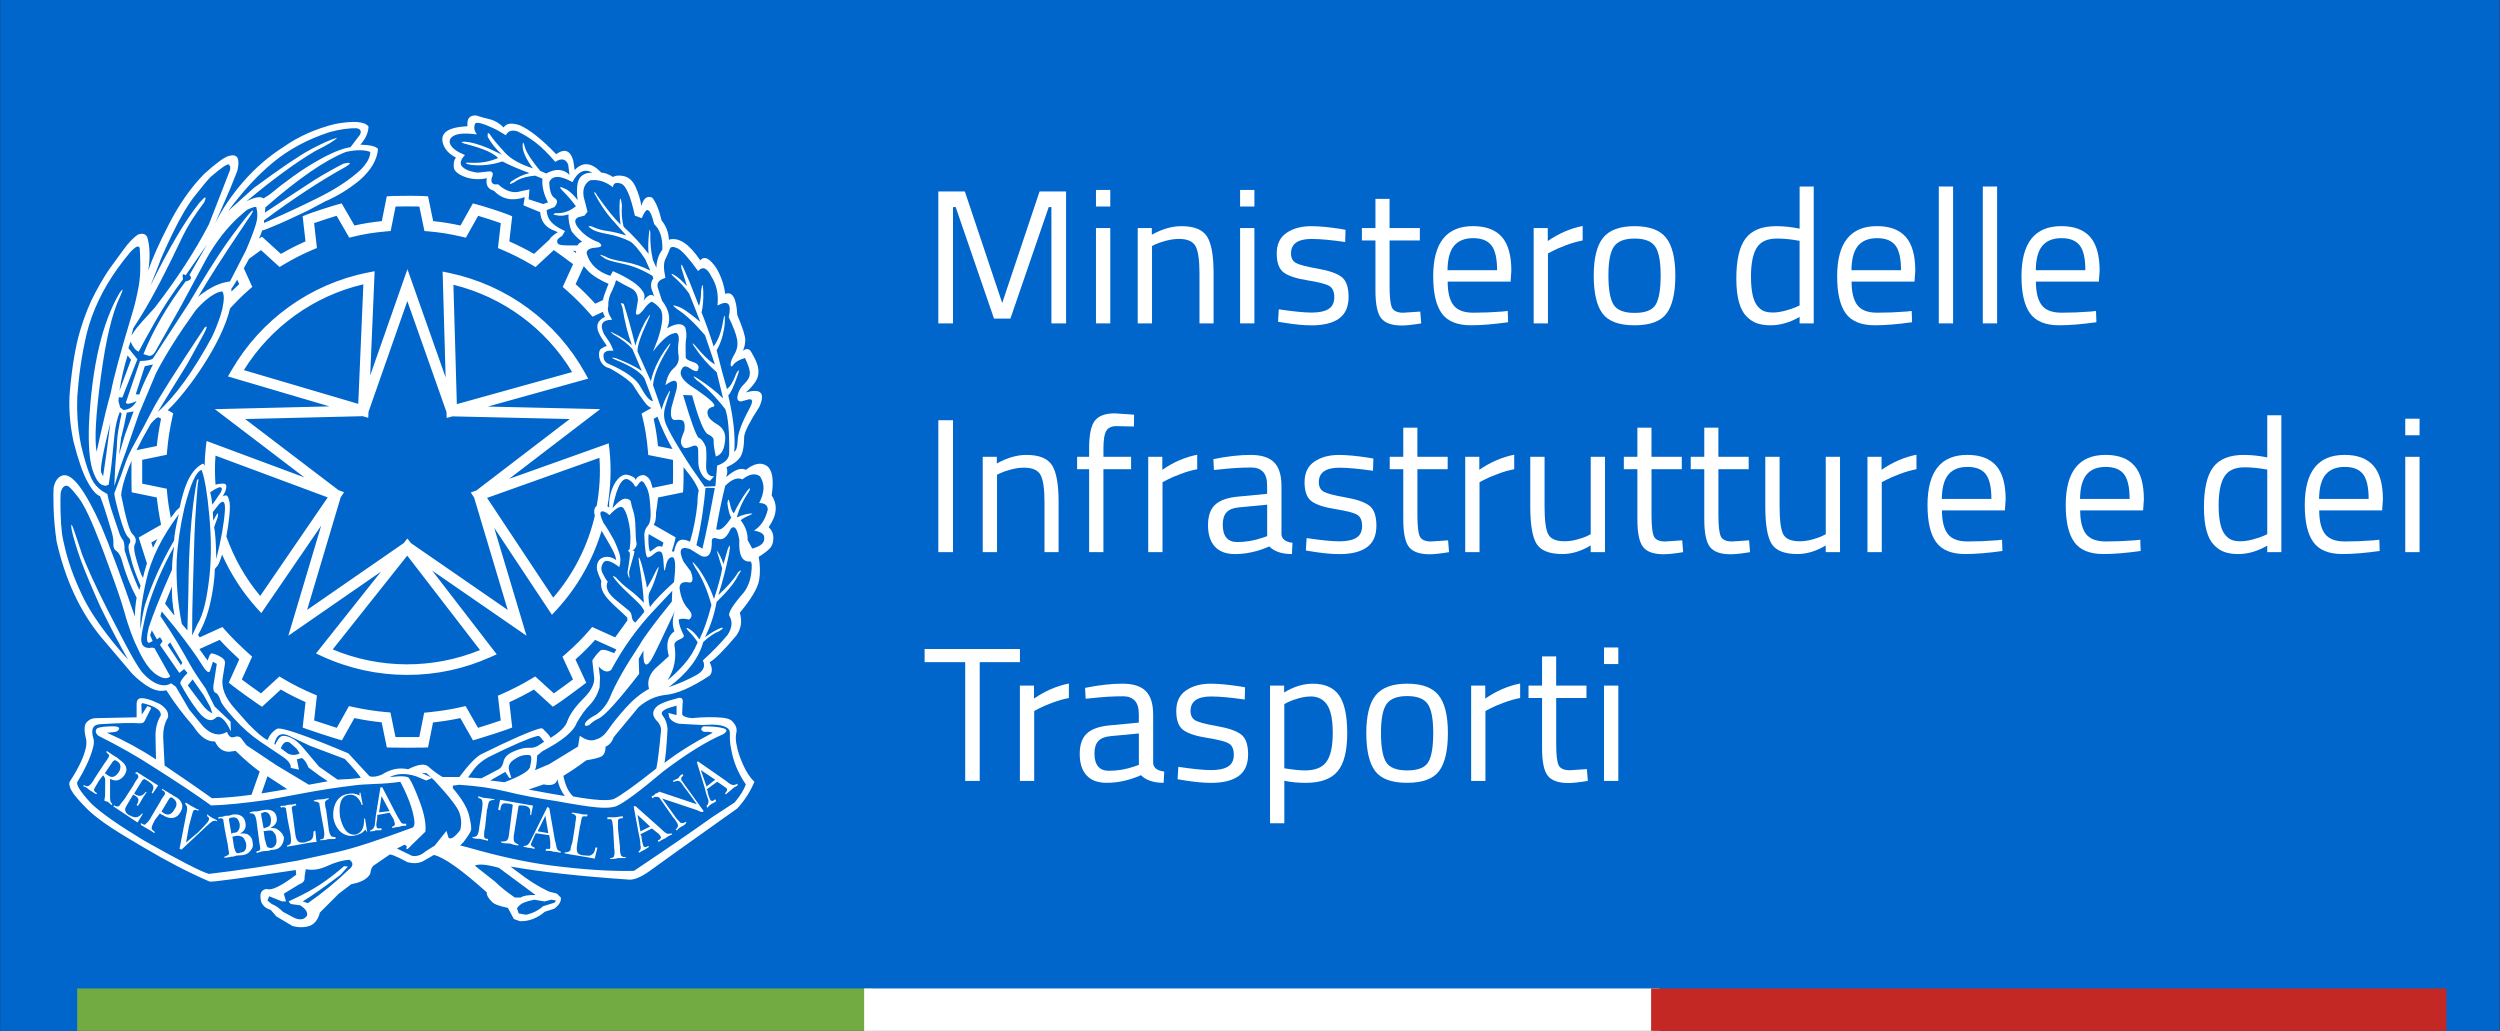 <?xml version="1.0" encoding="UTF-8"?><svg id="Livello_1" xmlns="http://www.w3.org/2000/svg" viewBox="0 0 1000.07 412.37"><rect x="0" y="0" width="1000.07" height="412.37" fill="#333333" stroke="none"/><defs><style>.cls-1{fill:#06c;}.cls-2,.cls-3{fill:#fff;}.cls-4{fill:#c42825;}.cls-5{fill:#72ab41;}.cls-3{fill-rule:evenodd;}</style></defs><rect class="cls-1" x=".07" width="999.86" height="412.37"/><g><rect class="cls-5" x="30.87" y="395.42" width="318.14" height="16.95"/><rect class="cls-2" x="345.68" y="395.42" width="318.14" height="16.95"/><rect class="cls-4" x="660.49" y="395.42" width="318.14" height="16.95"/><g><g><path class="cls-2" d="M375.36,129.36v-52.77h10.6l14.95,44.61,14.95-44.61h10.6v52.77h-5.87v-46.52h-1.07l-15.33,44.61h-6.56l-15.33-44.61h-1.07v46.52h-5.87Z"/><path class="cls-2" d="M438.42,82.61v-6.63h5.72v6.63h-5.72Zm0,46.75v-38.13h5.72v38.13h-5.72Z"/><path class="cls-2" d="M460.84,129.36h-5.72v-38.13h5.64v2.67c4.12-2.29,8.06-3.43,11.82-3.43,5.08,0,8.5,1.37,10.26,4.12,1.75,2.75,2.63,7.63,2.63,14.64v20.13h-5.64v-19.98c0-5.29-.52-8.91-1.56-10.87s-3.27-2.94-6.67-2.94c-1.63,0-3.34,.24-5.15,.72-1.81,.48-3.19,.95-4.16,1.41l-1.45,.69v30.96Z"/><path class="cls-2" d="M496.07,82.61v-6.63h5.72v6.63h-5.72Zm0,46.75v-38.13h5.72v38.13h-5.72Z"/><path class="cls-2" d="M524.75,95.58c-5.54,0-8.31,1.93-8.31,5.8,0,1.78,.64,3.04,1.91,3.78s4.17,1.5,8.69,2.29c4.52,.79,7.73,1.89,9.61,3.32,1.88,1.43,2.82,4.09,2.82,8.01s-1.26,6.79-3.78,8.62c-2.52,1.83-6.19,2.75-11.02,2.75-3.15,0-6.86-.36-11.13-1.07l-2.29-.38,.3-4.96c5.8,.86,10.17,1.3,13.12,1.3s5.2-.47,6.75-1.41c1.55-.94,2.33-2.52,2.33-4.73s-.66-3.71-1.98-4.5c-1.32-.79-4.22-1.54-8.69-2.25-4.47-.71-7.65-1.75-9.53-3.13-1.88-1.37-2.82-3.91-2.82-7.63s1.31-6.46,3.93-8.24,5.89-2.67,9.8-2.67c3.1,0,6.99,.36,11.67,1.07l2.13,.38-.15,4.88c-5.64-.81-10.09-1.22-13.35-1.22Z"/><path class="cls-2" d="M567.99,96.19h-12.12v18.23c0,4.37,.32,7.24,.95,8.62,.64,1.37,2.15,2.06,4.54,2.06l6.79-.46,.38,4.73c-3.41,.56-6,.84-7.78,.84-3.97,0-6.71-.97-8.24-2.9-1.53-1.93-2.29-5.62-2.29-11.06v-20.06h-5.42v-4.96h5.42v-11.67h5.64v11.67h12.12v4.96Z"/><path class="cls-2" d="M600.93,124.63l2.21-.23,.15,4.5c-5.8,.81-10.75,1.22-14.87,1.22-5.49,0-9.38-1.59-11.67-4.77-2.29-3.18-3.43-8.12-3.43-14.83,0-13.37,5.31-20.06,15.94-20.06,5.13,0,8.97,1.44,11.51,4.31,2.54,2.87,3.81,7.39,3.81,13.54l-.3,4.35h-25.17c0,4.22,.76,7.35,2.29,9.38,1.52,2.03,4.18,3.05,7.97,3.05s7.64-.15,11.55-.46Zm-2.06-16.55c0-4.68-.75-7.98-2.25-9.91-1.5-1.93-3.94-2.9-7.32-2.9s-5.92,1.02-7.63,3.05c-1.7,2.04-2.58,5.29-2.63,9.76h19.83Z"/><path class="cls-2" d="M613.51,129.36v-38.13h5.64v5.19c4.42-3.05,9.08-5.06,13.96-6.03v5.8c-2.13,.41-4.36,1.04-6.67,1.91-2.31,.86-4.08,1.63-5.3,2.29l-1.91,.99v27.99h-5.72Z"/><path class="cls-2" d="M637.54,110.22c0-6.97,1.25-12,3.74-15.1,2.49-3.1,6.7-4.65,12.62-4.65s10.12,1.55,12.58,4.65,3.7,8.13,3.7,15.1-1.17,12.03-3.51,15.18c-2.34,3.15-6.61,4.73-12.81,4.73s-10.47-1.58-12.81-4.73c-2.34-3.15-3.51-8.21-3.51-15.18Zm5.87-.11c0,5.57,.67,9.47,2.02,11.7,1.35,2.24,4.17,3.36,8.47,3.36s7.1-1.1,8.43-3.32c1.32-2.21,1.98-6.11,1.98-11.71s-.74-9.44-2.21-11.55c-1.47-2.11-4.21-3.16-8.2-3.16s-6.74,1.06-8.24,3.16c-1.5,2.11-2.25,5.95-2.25,11.52Z"/><path class="cls-2" d="M725.54,74.61v54.75h-5.64v-2.59c-3.92,2.24-7.78,3.36-11.59,3.36-2.04,0-3.81-.26-5.34-.76-1.52-.51-2.95-1.42-4.27-2.75-2.75-2.75-4.12-7.82-4.12-15.21s1.23-12.74,3.7-16.02c2.47-3.28,6.55-4.92,12.24-4.92,2.95,0,6.07,.33,9.38,.99v-16.85h5.64Zm-19.83,49.87c.92,.36,2.1,.53,3.55,.53s3.07-.24,4.88-.72c1.8-.48,3.21-.95,4.23-1.41l1.52-.69v-25.85c-3.25-.61-6.28-.91-9.08-.91-3.86,0-6.56,1.23-8.08,3.7-1.53,2.47-2.29,6.29-2.29,11.48,0,5.9,.89,9.87,2.67,11.9,.81,.97,1.68,1.63,2.59,1.98Z"/><path class="cls-2" d="M762.52,124.63l2.21-.23,.15,4.5c-5.79,.81-10.75,1.22-14.87,1.22-5.49,0-9.38-1.59-11.67-4.77-2.29-3.18-3.43-8.12-3.43-14.83,0-13.37,5.31-20.06,15.94-20.06,5.13,0,8.97,1.44,11.51,4.31,2.54,2.87,3.81,7.39,3.81,13.54l-.31,4.35h-25.17c0,4.22,.76,7.35,2.29,9.38,1.52,2.03,4.18,3.05,7.97,3.05s7.64-.15,11.55-.46Zm-2.06-16.55c0-4.68-.75-7.98-2.25-9.91-1.5-1.93-3.94-2.9-7.32-2.9s-5.92,1.02-7.63,3.05c-1.7,2.04-2.58,5.29-2.63,9.76h19.83Z"/><path class="cls-2" d="M775.57,129.36v-54.75h5.72v54.75h-5.72Z"/><path class="cls-2" d="M793.18,129.36v-54.75h5.72v54.75h-5.72Z"/><path class="cls-2" d="M836.26,124.63l2.21-.23,.15,4.5c-5.79,.81-10.75,1.22-14.87,1.22-5.49,0-9.38-1.59-11.67-4.77-2.29-3.18-3.43-8.12-3.43-14.83,0-13.37,5.31-20.06,15.94-20.06,5.13,0,8.97,1.44,11.51,4.31,2.54,2.87,3.81,7.39,3.81,13.54l-.31,4.35h-25.17c0,4.22,.77,7.35,2.29,9.38,1.53,2.03,4.18,3.05,7.97,3.05s7.64-.15,11.55-.46Zm-2.06-16.55c0-4.68-.75-7.98-2.25-9.91-1.5-1.93-3.94-2.9-7.32-2.9s-5.92,1.02-7.63,3.05c-1.7,2.04-2.58,5.29-2.63,9.76h19.83Z"/></g><g><path class="cls-2" d="M375.36,220.87v-52.77h5.87v52.77h-5.87Z"/><path class="cls-2" d="M398.84,220.87h-5.72v-38.13h5.64v2.67c4.12-2.29,8.06-3.43,11.82-3.43,5.08,0,8.5,1.37,10.26,4.12,1.75,2.75,2.63,7.63,2.63,14.64v20.13h-5.64v-19.98c0-5.29-.52-8.91-1.56-10.87-1.04-1.96-3.27-2.94-6.67-2.94-1.63,0-3.34,.24-5.15,.72-1.81,.48-3.19,.95-4.16,1.41l-1.45,.69v30.96Z"/><path class="cls-2" d="M441.4,187.7v33.17h-5.72v-33.17h-4.8v-4.96h4.8v-3.43c0-5.39,.76-9.06,2.29-11.02,1.53-1.96,4.2-2.94,8.01-2.94l7.7,.53-.08,4.73c-2.85-.1-5.2-.15-7.05-.15s-3.18,.61-3.96,1.83c-.79,1.22-1.18,3.58-1.18,7.09v3.36h11.06v4.96h-11.06Z"/><path class="cls-2" d="M459.32,220.87v-38.13h5.64v5.19c4.42-3.05,9.08-5.06,13.96-6.03v5.8c-2.13,.41-4.36,1.04-6.67,1.91-2.31,.86-4.08,1.63-5.3,2.29l-1.91,.99v27.99h-5.72Z"/><path class="cls-2" d="M512.62,194.26v19.52c.15,1.88,1.63,3,4.42,3.36l-.23,4.5c-4.02,0-7.04-1.02-9.08-3.05-4.58,2.03-9.15,3.05-13.73,3.05-3.51,0-6.18-.99-8.01-2.97-1.83-1.98-2.75-4.83-2.75-8.54s.94-6.44,2.82-8.2c1.88-1.75,4.83-2.83,8.85-3.24l11.97-1.14v-3.28c0-2.59-.56-4.45-1.68-5.57s-2.64-1.68-4.57-1.68c-4.07,0-8.29,.26-12.66,.76l-2.36,.23-.23-4.35c5.59-1.12,10.55-1.68,14.87-1.68s7.46,.99,9.42,2.97c1.96,1.98,2.94,5.08,2.94,9.3Zm-23.49,15.56c0,4.68,1.93,7.01,5.8,7.01,3.46,0,6.86-.58,10.22-1.75l1.75-.61v-12.58l-11.28,1.07c-2.29,.2-3.94,.86-4.96,1.98-1.02,1.12-1.52,2.75-1.52,4.88Z"/><path class="cls-2" d="M535.88,187.09c-5.54,0-8.31,1.93-8.31,5.8,0,1.78,.64,3.04,1.91,3.78s4.17,1.5,8.69,2.29c4.52,.79,7.73,1.89,9.61,3.32,1.88,1.43,2.82,4.09,2.82,8.01s-1.26,6.79-3.78,8.62c-2.52,1.83-6.19,2.75-11.02,2.75-3.15,0-6.86-.36-11.13-1.07l-2.29-.38,.3-4.96c5.8,.86,10.17,1.3,13.12,1.3s5.2-.47,6.75-1.41c1.55-.94,2.33-2.52,2.33-4.73s-.66-3.71-1.98-4.5c-1.32-.79-4.22-1.54-8.69-2.25-4.47-.71-7.65-1.75-9.53-3.13-1.88-1.37-2.82-3.91-2.82-7.63s1.31-6.46,3.93-8.24,5.89-2.67,9.8-2.67c3.1,0,6.99,.36,11.67,1.07l2.13,.38-.15,4.88c-5.64-.81-10.09-1.22-13.35-1.22Z"/><path class="cls-2" d="M579.12,187.7h-12.12v18.23c0,4.37,.32,7.24,.95,8.62,.64,1.37,2.15,2.06,4.54,2.06l6.79-.46,.38,4.73c-3.41,.56-6,.84-7.78,.84-3.97,0-6.71-.97-8.24-2.9-1.53-1.93-2.29-5.62-2.29-11.06v-20.06h-5.42v-4.96h5.42v-11.67h5.64v11.67h12.12v4.96Z"/><path class="cls-2" d="M586.13,220.87v-38.13h5.64v5.19c4.42-3.05,9.08-5.06,13.96-6.03v5.8c-2.13,.41-4.36,1.04-6.67,1.91-2.31,.86-4.08,1.63-5.3,2.29l-1.91,.99v27.99h-5.72Z"/><path class="cls-2" d="M636.32,182.74h5.72v38.13h-5.72v-2.67c-3.81,2.29-7.58,3.43-11.29,3.43-5.19,0-8.63-1.35-10.33-4.04-1.7-2.69-2.55-7.68-2.55-14.95v-19.9h5.72v19.83c0,5.54,.48,9.25,1.45,11.13s3.15,2.82,6.56,2.82c1.68,0,3.38-.24,5.11-.72,1.73-.48,3.05-.95,3.97-1.41l1.37-.69v-30.96Z"/><path class="cls-2" d="M672.77,187.7h-12.12v18.23c0,4.37,.32,7.24,.95,8.62,.64,1.37,2.15,2.06,4.54,2.06l6.79-.46,.38,4.73c-3.41,.56-6,.84-7.78,.84-3.97,0-6.71-.97-8.24-2.9-1.53-1.93-2.29-5.62-2.29-11.06v-20.06h-5.42v-4.96h5.42v-11.67h5.64v11.67h12.12v4.96Z"/><path class="cls-2" d="M699.53,187.7h-12.12v18.23c0,4.37,.32,7.24,.95,8.62,.64,1.37,2.15,2.06,4.54,2.06l6.79-.46,.38,4.73c-3.41,.56-6,.84-7.78,.84-3.97,0-6.71-.97-8.24-2.9-1.53-1.93-2.29-5.62-2.29-11.06v-20.06h-5.42v-4.96h5.42v-11.67h5.64v11.67h12.12v4.96Z"/><path class="cls-2" d="M730.34,182.74h5.72v38.13h-5.72v-2.67c-3.81,2.29-7.58,3.43-11.29,3.43-5.19,0-8.63-1.35-10.33-4.04-1.7-2.69-2.55-7.68-2.55-14.95v-19.9h5.72v19.83c0,5.54,.48,9.25,1.45,11.13s3.15,2.82,6.56,2.82c1.68,0,3.38-.24,5.11-.72,1.73-.48,3.05-.95,3.97-1.41l1.37-.69v-30.96Z"/><path class="cls-2" d="M747.04,220.87v-38.13h5.64v5.19c4.42-3.05,9.07-5.06,13.96-6.03v5.8c-2.13,.41-4.36,1.04-6.67,1.91s-4.08,1.63-5.3,2.29l-1.91,.99v27.99h-5.72Z"/><path class="cls-2" d="M798.67,216.14l2.21-.23,.15,4.5c-5.79,.81-10.75,1.22-14.87,1.22-5.49,0-9.38-1.59-11.67-4.77-2.29-3.18-3.43-8.12-3.43-14.83,0-13.37,5.31-20.06,15.94-20.06,5.13,0,8.97,1.44,11.51,4.31,2.54,2.87,3.81,7.39,3.81,13.54l-.31,4.35h-25.17c0,4.22,.77,7.35,2.29,9.38,1.53,2.03,4.18,3.05,7.97,3.05s7.64-.15,11.55-.46Zm-2.06-16.55c0-4.68-.75-7.98-2.25-9.91-1.5-1.93-3.94-2.9-7.32-2.9s-5.92,1.02-7.63,3.05c-1.7,2.04-2.58,5.29-2.63,9.76h19.83Z"/><path class="cls-2" d="M853.96,216.14l2.21-.23,.15,4.5c-5.79,.81-10.75,1.22-14.87,1.22-5.49,0-9.38-1.59-11.67-4.77s-3.43-8.12-3.43-14.83c0-13.37,5.31-20.06,15.94-20.06,5.13,0,8.97,1.44,11.51,4.31,2.54,2.87,3.81,7.39,3.81,13.54l-.31,4.35h-25.17c0,4.22,.77,7.35,2.29,9.38,1.53,2.03,4.18,3.05,7.97,3.05s7.64-.15,11.55-.46Zm-2.06-16.55c0-4.68-.75-7.98-2.25-9.91-1.5-1.93-3.94-2.9-7.32-2.9s-5.92,1.02-7.63,3.05c-1.7,2.04-2.58,5.29-2.63,9.76h19.83Z"/><path class="cls-2" d="M912.6,166.12v54.75h-5.64v-2.59c-3.91,2.24-7.78,3.36-11.59,3.36-2.03,0-3.81-.26-5.34-.76-1.53-.51-2.95-1.42-4.27-2.75-2.75-2.75-4.12-7.82-4.12-15.21s1.23-12.74,3.7-16.02c2.46-3.28,6.55-4.92,12.24-4.92,2.95,0,6.07,.33,9.38,.99v-16.85h5.64Zm-19.83,49.87c.91,.36,2.1,.53,3.55,.53s3.07-.24,4.88-.72c1.8-.48,3.21-.95,4.23-1.41l1.53-.69v-25.85c-3.26-.61-6.28-.91-9.07-.91-3.86,0-6.56,1.23-8.08,3.7-1.53,2.47-2.29,6.29-2.29,11.48,0,5.9,.89,9.87,2.67,11.9,.81,.97,1.68,1.63,2.59,1.98Z"/><path class="cls-2" d="M949.58,216.14l2.21-.23,.15,4.5c-5.79,.81-10.75,1.22-14.87,1.22-5.49,0-9.38-1.59-11.67-4.77s-3.43-8.12-3.43-14.83c0-13.37,5.31-20.06,15.94-20.06,5.13,0,8.97,1.44,11.51,4.31,2.54,2.87,3.81,7.39,3.81,13.54l-.31,4.35h-25.17c0,4.22,.77,7.35,2.29,9.38,1.53,2.03,4.18,3.05,7.97,3.05s7.64-.15,11.55-.46Zm-2.06-16.55c0-4.68-.75-7.98-2.25-9.91-1.5-1.93-3.94-2.9-7.32-2.9s-5.92,1.02-7.63,3.05c-1.7,2.04-2.58,5.29-2.63,9.76h19.83Z"/><path class="cls-2" d="M962.17,174.12v-6.63h5.72v6.63h-5.72Zm0,46.75v-38.13h5.72v38.13h-5.72Z"/></g><g><path class="cls-2" d="M369.87,264.88v-5.26h38.13v5.26h-16.09v47.51h-5.8v-47.51h-16.24Z"/><path class="cls-2" d="M407.99,312.39v-38.13h5.64v5.19c4.42-3.05,9.08-5.06,13.96-6.03v5.8c-2.13,.41-4.36,1.04-6.67,1.91-2.31,.86-4.08,1.63-5.3,2.29l-1.91,.99v27.99h-5.72Z"/><path class="cls-2" d="M461.3,285.77v19.52c.15,1.88,1.63,3,4.42,3.36l-.23,4.5c-4.02,0-7.04-1.02-9.08-3.05-4.58,2.03-9.15,3.05-13.73,3.05-3.51,0-6.18-.99-8.01-2.97-1.83-1.98-2.75-4.83-2.75-8.54s.94-6.44,2.82-8.2c1.88-1.75,4.83-2.83,8.85-3.24l11.97-1.14v-3.28c0-2.59-.56-4.45-1.68-5.57-1.12-1.12-2.64-1.68-4.57-1.68-4.07,0-8.29,.26-12.66,.76l-2.36,.23-.23-4.35c5.59-1.12,10.55-1.68,14.87-1.68s7.46,.99,9.42,2.97c1.96,1.98,2.94,5.08,2.94,9.3Zm-23.49,15.56c0,4.68,1.93,7.01,5.8,7.01,3.46,0,6.86-.58,10.22-1.75l1.75-.61v-12.58l-11.28,1.07c-2.29,.2-3.94,.86-4.96,1.98-1.02,1.12-1.52,2.75-1.52,4.88Z"/><path class="cls-2" d="M484.56,278.6c-5.54,0-8.31,1.93-8.31,5.8,0,1.78,.64,3.04,1.91,3.78s4.17,1.5,8.69,2.29c4.52,.79,7.73,1.89,9.61,3.32,1.88,1.43,2.82,4.09,2.82,8.01s-1.26,6.79-3.78,8.62c-2.52,1.83-6.19,2.75-11.02,2.75-3.15,0-6.86-.36-11.13-1.07l-2.29-.38,.3-4.96c5.8,.86,10.17,1.3,13.12,1.3s5.2-.47,6.75-1.41c1.55-.94,2.33-2.52,2.33-4.73s-.66-3.71-1.98-4.5c-1.32-.79-4.22-1.54-8.69-2.25-4.47-.71-7.65-1.75-9.53-3.13-1.88-1.37-2.82-3.91-2.82-7.63s1.31-6.46,3.93-8.24c2.62-1.78,5.89-2.67,9.8-2.67,3.1,0,6.99,.36,11.67,1.07l2.13,.38-.15,4.88c-5.64-.81-10.09-1.22-13.35-1.22Z"/><path class="cls-2" d="M508.05,329.32v-55.06h5.64v2.75c3.86-2.34,7.68-3.51,11.44-3.51,4.83,0,8.34,1.54,10.52,4.62,2.18,3.08,3.28,8.15,3.28,15.21s-1.28,12.14-3.85,15.21c-2.57,3.08-6.82,4.62-12.77,4.62-3.1,0-5.95-.28-8.54-.84v17.01h-5.72Zm16.24-50.71c-1.52,0-3.17,.26-4.92,.76-1.75,.51-3.14,1.02-4.16,1.52l-1.45,.76v25.7c3.61,.56,6.36,.84,8.24,.84,4.12,0,7-1.17,8.66-3.51,1.65-2.34,2.48-6.15,2.48-11.44s-.75-9.05-2.25-11.29c-1.5-2.24-3.7-3.36-6.6-3.36Z"/><path class="cls-2" d="M546.56,293.24c0-6.97,1.25-12,3.74-15.1,2.49-3.1,6.7-4.65,12.62-4.65s10.12,1.55,12.58,4.65c2.47,3.1,3.7,8.13,3.7,15.1s-1.17,12.03-3.51,15.18c-2.34,3.15-6.61,4.73-12.81,4.73s-10.47-1.58-12.81-4.73c-2.34-3.15-3.51-8.21-3.51-15.18Zm5.87-.11c0,5.57,.67,9.47,2.02,11.7,1.35,2.24,4.17,3.36,8.47,3.36s7.1-1.1,8.43-3.32c1.32-2.21,1.98-6.11,1.98-11.71s-.74-9.44-2.21-11.55c-1.47-2.11-4.21-3.16-8.2-3.16s-6.74,1.06-8.24,3.16c-1.5,2.11-2.25,5.95-2.25,11.52Z"/><path class="cls-2" d="M588.5,312.39v-38.13h5.64v5.19c4.42-3.05,9.08-5.06,13.96-6.03v5.8c-2.13,.41-4.36,1.04-6.67,1.91-2.31,.86-4.08,1.63-5.3,2.29l-1.91,.99v27.99h-5.72Z"/><path class="cls-2" d="M634.64,279.21h-12.12v18.23c0,4.37,.32,7.24,.95,8.62,.64,1.37,2.15,2.06,4.54,2.06l6.79-.46,.38,4.73c-3.41,.56-6,.84-7.78,.84-3.97,0-6.71-.97-8.24-2.9-1.53-1.93-2.29-5.62-2.29-11.06v-20.06h-5.42v-4.96h5.42v-11.67h5.64v11.67h12.12v4.96Z"/><path class="cls-2" d="M641.65,265.64v-6.63h5.72v6.63h-5.72Zm0,46.75v-38.13h5.72v38.13h-5.72Z"/></g><path class="cls-3" d="M242.2,261.55c1.46,0,3.51,.74,3,1.98s-1.09,3.32-2.25,3.45c-1.15,.13-3.4-1.49-3.4-2.95s1.19-2.48,2.65-2.48"/><path class="cls-3" d="M197.35,357.14c-.46,.81-.17,1.61,.86,2.41,1.03,.8,1.89,.98,2.58,.52l-3.44-2.93Z"/><g><path class="cls-3" d="M308.7,198.11c.92-6.19,.29-10.09-1.89-11.7-2.3-1.61-5.11-1.09-8.43,1.55-1.95-1.03-4.59-.06-7.92,2.93,.57-1.49,.63-2.81,.17-3.96,2.99-1.37,4.91-2.89,5.77-4.56,.86-1.66,1.29-4.27,1.29-7.83,.34-2.18,2.35-6.08,6.03-11.71,2.52-5.62,.74-7.57-5.34-5.85,3.33-2.98,4.99-5.56,4.99-7.74,.23-2.06-.63-4.7-2.59-7.92-.8-1.83-2.01-2.18-3.61-1.03,.58-1.15,.89-2.53,.95-4.13,.06-1.61-1-4.99-3.19-10.15-.34-6.77-1.95-9.58-4.82-8.44-.46-3.55-1.61-6.94-3.44-10.15-2.76-4.13-4.93-5.22-6.54-3.27-4.47-6.65-8.66-9.41-12.56-8.26-.11-2.87-1.09-5.45-2.93-7.74-1.03-4.36-2.29-7.4-3.78-9.12-2.07-.81-3.5,.34-4.3,3.44-.34-2.52-1.15-5.16-2.41-7.91-1.26-2.75-3.27-4.19-6.02-4.3-1.03-.11-2.01,.06-2.93,.52-1.84-1.15-3.39-1.72-4.65-1.72-3.9-4.13-7.46-4.47-10.67-1.03l-.52-3.61c-1.15-4.25-3.44-5.17-6.88-2.75-5.62-5.85-10.44-9.7-14.46-11.53-3.32-1.15-5.51-.86-6.54,.86-1.72-1.72-3.56-2.81-5.51-3.27-1.95-.46-3.79-.97-5.51-1.55-2.64-.11-3.79,1.32-3.44,4.3-4.13,.23-6.97,.95-8.52,2.15-1.55,1.21-1.95,2.9-1.21,5.08,.75,2.18,2.44,3.96,5.08,5.33-.69,.8-.98,2.06-.86,3.79,.11,1.72,1.95,3.15,5.51,4.3,2.64,.69,5.22,.74,7.74,.17-.57,2.64,.35,4.3,2.76,4.99,3.33,3.44,7.46,4.3,12.39,2.58l-.52,3.27,6.71,2.75c.23,3.21,1.72,5.51,4.47,6.88l2.64,1.14c-.57,.07-3.03,2.11-3.07,2.43-.08,.1-.18,.26-.29,.45l-6.22,5.78c-3.22-1.86-6.54-3.53-9.89-5.01l1.14-10.04-1.46-.62c-2.04-.86-10.4-3.56-12.7-4.13l-1.57-.4-4.95,8.85c-3.69-.82-7.29-1.4-10.92-1.76l-2.06-9.91-1.6-.11c-2-.14-9.22-.16-12.35-.05v-.02l-2.56,.18-1.98,9.91c-3.85,.38-7.52,.97-10.94,1.75l-5.11-8.85-1.56,.41c-2.19,.57-10.45,3.25-12.57,4.12l-1.49,.61,1.14,10.06c-3.3,1.45-6.59,3.13-9.84,5.01l-7.57-6.89-1.19,.77c.62-1.38,1.07-2.52,1.23-3.21l1.46-.47,1.72-.69c5.74-2.29,10.62-4.75,15.09-6.81l6.94-3.69c4.82-2.06,9.41-4.88,13.77-8.43,4.59-4.02,7.05-8.2,7.4-12.57-.8-1.03-3.16-1.61-7.06-1.72,2.07-2.29,3.16-4.7,3.27-7.23-1.49-2.06-5.96-2.41-13.43-1.03-7.8,1.95-14.63,4.99-20.48,9.12-5.97,3.79-11.33,8.41-16.09,13.85-4.76,5.45-8.57,11.11-11.44,16.96l3.44-7.92c1.72-3.79,3.56-8.2,5.51-13.25,.57-2.41,.6-4.13,.08-5.16-.52-1.03-1.63-1.32-3.36-.86-1.83,.46-5.16,2.87-9.98,7.23-5.28,5.39-9.95,12.05-14.03,19.96-4.07,7.92-6.85,14.17-8.34,18.76,.8-5.16,.69-9.58-.34-13.25-.58-1.49-1.84-1.9-3.79-1.21-1.83,1.26-3.67,3.16-5.51,5.68-1.83,2.52-3.61,4.96-5.34,7.31-1.72,2.36-3.76,5.71-6.11,10.07-2.36,4.36-4.42,9.52-6.2,15.49-1.78,5.97-3.13,13.88-4.04,23.75-.58,6.31-.11,13.08,1.38,20.31,1.83,7.23,3.67,12.57,5.51,16.01,1.83,3.44,3.55,5.45,5.16,6.02,1.03,2.52,2.41,6.72,4.13,12.57,.92,2.75,1.32,4.85,1.21,6.28-.12,1.44,.25,2.44,1.12,3.01,.86,.58,1.57,1.73,2.15,3.44,1.49,5.51,3.5,10.61,6.02,15.32-.46,2.53-.69,5.05-.69,7.58-5.51-15.95-9.98-28-13.43-36.14-6.65-14.8-11.87-21.57-15.66-20.31-1.83,.69-2.98,2.36-3.44,4.99-.11,1.03-.11,3.67,0,7.92,.11,4.24,.52,8.72,1.2,13.43,3.44,15.26,9.35,28,17.73,38.2l12.57,14.8c2.52,2.52,4.94,4.39,7.23,5.59,2.3,1.2,4.42,1.52,6.37,.95,2.87,4.59,6.48,9.41,10.84,14.46,2.75,4.24,5.62,6.25,8.61,6.02,1.26,2.75,3.15,4.13,5.68,4.13l2.59-.34c3.55,3.44,6.76,6.2,9.63,8.26l-3.27,9.29c-5.74,.8-11.02,1.26-15.84,1.38-4.47-3.22-10.78-7.58-18.93-13.08l-.52-10.32c-.23-3.56,.4-6.54,1.89-8.95,.34-1.95-.74-3.73-3.27-5.34-3.79-1.83-6.48-2.58-8.09-2.24-.69,.23-1.09,.86-1.21,1.89v5.68l-16.35,.34c-1.49,0-2.72,.57-3.7,1.72-.98,1.15-1,3.44-.09,6.88,.11,1.26,.06,2.35-.17,3.27-.8,3.67-2.93,8.15-6.37,13.42-.46,.8-.26,2.01,.6,3.61,.86,1.61,3.01,4.13,6.45,7.57,1.49,1.49,3.76,3.33,6.8,5.51,3.04,2.18,8.4,5.51,16.09,9.98,9.06,5.39,17.73,9.87,25.99,13.43,1.72,.12,13.2-1.44,34.42-4.65l.17,1.89c-6.08,4.59-9.98,6.48-11.7,5.68-2.41,.23-3.16,2.01-2.24,5.33,.68,1.5,1.95,2.53,3.79,3.1l2.24,2.58,6.37,3.79c2.41,.69,4.7,.69,6.88,0,2.06-.81,3.44-2.59,4.13-5.34l.68-.68,6.89-6.89,4.99-3.79c3.9-.69,6.43-2.06,7.58-4.13,.23-1.84,.74-2.98,1.55-3.44l6.03-4.13c.23-.58,2.69,.4,7.4,2.93,2.29,.57,4.3,.45,6.02-.35l4.47-2.58c4.02,.92,11.07,5.91,21.16,14.97-.11,1.03,.52,2.24,1.9,3.61,.8,1.03,2.98,1.9,6.54,2.59l2.41,4.47,2.41,.86c3.56,.12,6.88-1.15,9.99-3.79l3.78-1.2c1.95-1.49,2.81-2.98,2.59-4.47l-1.55-1.55-3.27-.86c-4.13-1.95-8.32-4.59-12.56-7.92l-2.75-2.06c12.51,2.18,28.05,3.9,46.64,5.16,2.29,.46,5.36-.72,9.21-3.52,3.84-2.81,15.46-11.11,34.85-24.87,2.87-3.1,5.17-6.65,6.88-10.67-1.72-1.61-3.24-3.9-4.56-6.88-1.32-2.98-2.15-5.51-2.5-7.57-.46-1.95-.52-3.7-.17-5.25,.34-1.55-.17-3.01-1.55-4.39-.57-.81-1.89-1.32-3.96-1.55-3.67-.34-7.8-.29-12.39,.17-2.18-.23-3.45-.74-3.79-1.55l.17-4.13c.34-1.83-.17-2.64-1.55-2.41-5.05,1.26-8.09,2.53-9.12,3.79-1.49,1.61-1.43,3.33,.17,5.17,1.26,1.15,1.89,2.47,1.89,3.96-.69,7.58-1.32,12.68-1.89,15.32-8.38,6.65-14.06,10.73-17.04,12.22-2.41,.8-7.8,.46-16.18-1.03-1.84-1.61-3.15-4.36-3.96-8.26,2.87-1.72,5.91-3.78,9.12-6.19,2.18-.34,4.02-.78,5.51-1.29,1.49-.52,2.24-1.92,2.24-4.21,1.49-.58,2.58-1.83,3.27-3.79l9.98-12.05c3.21-2.75,6.71-4.36,10.5-4.82,4.59-.34,10.56-2.92,17.9-7.75,1.15-1.26,1.15-3.04,0-5.34,2.18-1.26,5.74-4.82,10.67-10.67,1.95-2.76,2.41-5.79,1.38-9.12,4.59-5.51,7.17-9.87,7.75-13.08,.46-2.87,.4-5.97-.17-9.29,2.18-1.38,3.7-2.55,4.56-3.53,.86-.97,1.29-2.32,1.29-4.04s-.63-3.16-1.89-4.3c3.32-4.7,3.73-8.95,1.2-12.73Zm-42.51-94.49c.8-1.61,1.38-2.93,1.72-3.96,.34-1.03,1.38-1.14,3.1-.34,1.72,.8,4.47,3.85,8.26,9.12,1.83-2.06,3.61-1.32,5.34,2.24,2.07,3.22,2.87,7.06,2.41,11.53,4.25-2.29,5.74-.74,4.47,4.65,1.84,3.79,2.96,6.74,3.36,8.86,.4,2.12,.06,4.1-1.03,5.94-1.09,1.84-1.61,3.24-1.55,4.22,.06,.97,.46,.95,1.2-.09,.75-1.03,2.27-1.89,4.56-2.58,1.49,3.21,2.12,5.34,1.89,6.37,0,1.26-.77,2.64-2.32,4.13-1.55,1.49-2.44,3.27-2.66,5.33,0,1.03,.52,1.55,1.55,1.55l3.1-.86c1.61-.23,1.66,1.03,.17,3.79-1.61,2.98-2.78,5.51-3.53,7.57-.74,2.07-1.12,3.73-1.12,4.99-.12,2.64-.57,4.19-1.38,4.65,.23-3.33,.15-6.8-.26-10.41-.4-3.61-1.12-7.66-2.15-12.13,.91-.8,2.18-3.5,3.78-8.09,.8-2.29,.63-2.58-.52-.86-1.26,3.44-2.52,5.56-3.78,6.37-1.26-4.25-2.64-9.41-4.13-15.49,1.72-2.87,2.81-6.48,3.27-10.84,.12-3.67-.11-3.96-.69-.86-.68,4.36-1.95,7.74-3.79,10.15-1.49-4.82-3.1-9.35-4.82-13.6,.57-2.41,.8-5.22,.69-8.43-.12-3.22-.4-3.33-.86-.35,0,2.41-.28,4.48-.86,6.2l-3.78-9.64-2.41-5.51c-.8-1.83-1.09-1.83-.86,0l2.24,7.23c-1.72-1.95-3.33-3.38-4.82-4.3-1.49-.91-1.78-.86-.86,.17,2.53,2.18,4.71,4.53,6.54,7.06,1.49,3.67,2.98,7.46,4.47,11.36-4.36-3.67-7.4-5.74-9.12-6.2-2.18-.8-2.18-.4,0,1.21,3.1,1.95,6.77,5.39,11.02,10.32,1.38,4.02,2.69,7.92,3.96,11.71-2.18-1.26-4.82-3.79-7.91-7.58-1.38-1.38-1.44-1.15-.17,.69,2.52,3.78,5.45,7.11,8.78,9.98l2.58,10.5c-2.64-2.64-6.08-5.34-10.32-8.09-1.84-1.15-1.95-.92-.34,.69,3.67,2.64,7.51,6.54,11.53,11.7,1.15,3.22,1.67,9.12,1.55,17.73-.12,2.18-1.72,3.78-4.82,4.82l-.03,.34h0l-.66,7.92-4.3,.17h0c-2.29-3.22-4.04-5.71-5.25-7.49-1.2-1.78-2.92-4.5-5.16-8.17-2.24-3.67-3.87-6.65-4.91-8.95-1.03-2.29-1.2-4.64-.52-7.05,.69-2.41,1.26-4.25,1.72-5.51,.46-1.26,.4-1.49-.17-.69-1.38,2.41-2.36,4.76-2.93,7.06l-3.44-9.81c.34-3.9,2.41-8.89,6.19-14.97,1.15-2.06,1.03-2.24-.34-.52-3.44,4.59-5.68,9.24-6.71,13.94l-5.34-11.87c-.11-2.18,1.26-6.31,4.13-12.39,1.49-3.21,1.15-3.1-1.03,.34-1.83,3.44-3.15,6.66-3.96,9.64-1.61-6.54-3.16-12.1-4.65-16.69l-1.2-.35,.69,1.9c.92,5.74,2.18,10.73,3.79,14.97-2.18-1.95-4.65-3.55-7.4-4.82-1.49-.8-1.49-.63,0,.52,3.33,1.95,5.85,3.9,7.58,5.85,1.38,3.21,2.64,6.14,3.78,8.78-2.06-1.49-5.56-3.21-10.5-5.16-1.83-.34-1.83-.11,0,.69,6.2,2.52,10.04,4.99,11.53,7.4l3.44,9.12c-1.26,0-2.93-1.89-4.99-5.68-1.72-3.21-6.02-6.31-12.91-9.29-1.38-.57-2.01-1.77-1.89-3.61,.23-1.26,1.55-1.78,3.96-1.55-.69-1.95-1.49-3.5-2.41-4.65l-1.38-2.07c-1.84-3.78-.75-5.68,3.27-5.68-1.49-2.3-2.01-4.08-1.55-5.34-.11-2.18,.4-4.3,1.55-6.37,.69-1.38,1.21-2.76,1.55-4.13,2.18,1.26,4.16,2.32,5.94,3.19,1.77,.86,2.72,2.44,2.84,4.73l-.86,5.33c.34,1.03,1.26,.69,2.75-1.03,1.49-2.07,2.69-3.27,3.61-3.61,1.26,.57,2.47,1.61,3.61,3.1,1.15,2.18,.74,6.19-1.21,12.04l-1.89,4.82c3.9-5.17,7.05-7.63,9.46-7.4,.8,.57,1.06,1.75,.78,3.53-.29,1.78-.29,3.64,0,5.59,.28,1.95-.37,3.61-1.98,4.99-1.61,1.38-2.69,3.61-3.27,6.71,3.67-2.75,5.16-2.24,4.47,1.55l-2.07,7.4c-.57,3.55,0,5.22,1.73,4.99,1.72-.23,2.78,0,3.18,.68,.4,.69,.49,1.89,.26,3.61-1.03,2.41-1.49,3.99-1.38,4.74,.12,.75,.43,1.38,.95,1.89,.51,.52,1.63,.4,3.36-.34,1.72-.75,2.58-.23,2.58,1.55s.03,3.5,.08,5.16c.06,1.66,.6,3.3,1.64,4.9,.77,1.11,1.77,1.82,2.97,2.18l1.66-1.81,.02-.02c-1.05,.05-1.8-.27-2.33-.89-.64-.73-.94-1.9-.85-3.59,.17-3.1,.14-5.51-.09-7.23-.4-.96-.81-1.7-1.21-2.28-.11-.15-.21-.29-.32-.42-.41-.49-.82-.81-1.23-.92-.27-.07-.65-.66-1.12-1.67-.71-1.52-1.66-4.08-2.84-7.74-.72-2.22-1.51-4.8-2.4-7.8h0l2.02,.09,1.59,.07h0c2.64,9.64,4.76,14.83,6.37,15.58,1.61,.74,2.35,1.61,2.24,2.58-.06,.54,0,1.44,.19,2.66,.15,.99,.36,2.18,.67,3.62,2.06-.57,3.27-2.47,3.61-5.68,.57-2.98-.29-5.28-2.58-6.88-2.41-1.38-3.78-2.64-4.13-3.78-.69-1.95,.06-3.16,2.24-3.61,1.26-.69-1.78-3.44-9.12-8.26-3.78-2.64-4.93-4.99-3.44-7.06,.57-1.03,1.64-1.01,3.19,.08,1.55,1.09,2.55,1.35,3.01,.77,.8-1.61,.17-2.72-1.89-3.36-2.07-.63-3.04-1.35-2.93-2.15-.11-3.55-.06-5.97,.17-7.23,.23-1.26,.11-2.75-.35-4.47-1.26-1.83-3.67-1.72-7.23,.34,.8-1.95,1-3.84,.6-5.68-.4-1.84-1.29-3.61-2.66-5.34l-1.73-5.33c-.46-1.83,.58-3.1,3.1-3.79-.8-3.55-.8-6.08,0-7.57Zm-3.79,124.78c-.69,1.38-1.29,2.58-1.81,3.61-.51,1.03-1.12,2.06-1.81,3.1-.23-1.84-.97-5.11-2.24-9.81-1.03-3.21-1.32-3.15-.86,.17,.92,5.39,1.55,10.61,1.89,15.66-1.95-2.07-3.93-3.85-5.94-5.34-2.01-1.49-3.76-3.1-5.25-4.82-1.26-.8-1.49-.69-.69,.34,1.37,1.84,3.41,3.99,6.11,6.46,2.7,2.47,4.33,4.1,4.9,4.9,.58,.8,.92,1.49,1.03,2.07-1.03,1.38-2.24,2.81-3.61,4.3-.8-.46-1.26-1.23-1.38-2.32-.11-1.09-.49-1.89-1.12-2.41-.63-.52-2.55-2.09-5.77-4.73-2.87-2.53-3.79-4.82-2.75-6.88-.8-1.03-1.52-2.24-2.15-3.61-.63-1.38-.49-2.72,.43-4.05,.92-1.32,3.04-.72,6.37,1.81,.57-1.95,.57-3.79,0-5.51-.57-1.72-1.26-3.44-2.06-5.16-1.5-2.76-2.93-5.11-4.3-7.05-1.26-2.64-1.55-4.13-.86-4.47,.68-.35,1.78,.11,3.27,1.38,2.87-3.1,4.76-3.99,5.68-2.67,.92,1.32,1.67,3.53,2.24,6.63,.58,3.1,.63,6.31,.17,9.64l-.69,.68,.69,.69c.23,.69-.06,3.27-.86,7.74,0,.92,.28,1.83,.86,2.75-.23-1.38-.29-2.41-.17-3.1,.12-.58,.49-1.92,1.12-4.05s.95-3.32,.95-3.61,.03-.49-.89-.6c1.03-.35,1.2-.84,1.49-1.47,.29-.63,.34-1.26,.17-1.89-.17-.63-.29-2.44-.35-5.42-.06-2.98-.34-5.25-.86-6.8-.52-1.55-.83-2.75-.95-3.61s-.8-1.35-2.07-1.46c-1.26-.12-3.04,1.15-5.34,3.79,1.03-4.94,2.09-8.23,3.19-9.9,1.09-1.67,2.21-2.15,3.36-1.46,1.14,.69,1.89,1.43,2.24,2.24,.34,.8,.86,.66,1.55-.43,.69-1.09,1.26-1.46,1.73-1.12,.46,.34,.95,1.03,1.46,2.06,.52,1.03,.89,2.13,1.12,3.27,.23,1.15,.43,3.24,.6,6.28,.17,3.04-.2,5.08-1.12,6.11-.92,1.03-1.38,2.3-1.38,3.79,.23,5.97,.69,8.92,1.38,8.86,.69-.06,1.52-.52,2.49-1.38,.98-.86,1.83-1.18,2.58-.95,.75,.23,1.18,1.89,1.29,4.99,.12,3.1,.4,3.41,.86,.95,.46-2.47,1.32-3.7,2.58-3.7s1.49,3.32,.69,9.98c-4.47,4.02-7.68,7.34-9.64,9.98-.69-2.87-.72-4.88-.08-6.02,.63-1.15,1.2-2.44,1.72-3.87,.52-1.43,.95-2.72,1.29-3.87,.91-2.75,.75-2.98-.52-.69Zm-24.78,42.16c.46,2.64-.95,5.6-4.22,8.86-3.27,3.27-5.42,6.28-6.45,9.04-.58,2.07-2.81,4.3-6.71,6.71-.23-.69-1.15-1.77-2.75-3.27-.23-.46-.69-.63-1.38-.52-3.9,1.03-11.76,4.47-23.58,10.32-2.06,1.03-4.99,4.08-8.77,9.12h-6.72c-1.83-1.03-3.79-2.47-5.85-4.3-1.49-1.15-4.13-.74-7.92,1.2-3.55-.8-7.11-.06-10.67,2.24-2.18,.8-3.79,.97-4.82,.52l-8.43-9.12c-17.44-7.34-26.97-10.61-28.57-9.81-1.72,1.03-2.98,2.52-3.78,4.48-1.73-.8-4.3-2.99-7.74-6.54l-5.34-6.02c-3.9-4.36-5.51-8.49-4.82-12.39l.86-5.34c.11-.8,0-1.44-.34-1.89-1.26-1.38-3.5-2.21-4.65-2.44-.24-.11-.99-.36-1.84,2.75,.13,.43-1.75-2.19-3.36-4.52l8.11-3.68c2.35,2.56,4.93,5.12,7.84,7.77l-4.21,9.34,1.26,1.03c1.73,1.41,8.85,6.54,10.67,7.73l1.38,.9,7.5-6.89c3.22,1.85,6.54,3.53,9.9,5.01l-1.15,10.19,1.55,.58c2.19,.81,10.42,3.47,12.54,4.08l1.61,.46,4.99-8.91c3.77,.78,7.42,1.35,10.91,1.7l2.07,10.04,1.66,.06c1.13,.04,3.87,.06,6.6,.06s5.46-.02,6.55-.06l1.67-.06,2-9.99c3.9-.43,7.5-1,10.92-1.74l5.06,8.9,1.6-.46c2.17-.62,10.54-3.31,12.57-4.09l1.53-.59-1.15-10.12c3.42-1.55,6.72-3.25,9.84-5.06l7.55,6.86,1.36-.85c1.95-1.22,9.14-6.55,10.66-7.71l1.34-1.03-4.3-9.3c2.93-2.61,5.52-5.2,7.86-7.84l8.52,3.84c-.51,.82-.86,1.38-.88,1.43-.28,.11-4.26-2.12-5.58-.96-1.39,1.24-2.53,2.91-3.18,3.92l.69,6.37Zm-33.91,37.87c-.58-1.95,.11-3.5,2.06-4.65,1.84-1.38,3.84-1.95,6.02-1.72,.92,.11,.97,1.78,.17,4.99-.69,1.61-4.08,3.56-10.16,5.85l-5.68-.69,6.02-3.44,1.55,2.41h.86l-.86-2.75Zm7.75-9.29c-1.49-.11-3.5,.37-6.02,1.46-2.53,1.09-3.9,2.61-4.13,4.56-.46,1.38-1.09,2.24-1.89,2.58-2.52,1.38-4.82,2.58-6.88,3.61l-5.33-.34,2.75-3.79c1.38-1.61,3.15-3.04,5.34-4.3,9.75-4.82,16.23-7.63,19.45-8.43,.57-.23,1.09-.06,1.55,.52l1.38,1.72-1.89,1.21c-1.15,.91-2.58,1.32-4.3,1.2Zm-94.32-3.61c-1.83-1.03-3.32-1.38-4.47-1.03-.8,.23-1.67,1.38-2.58,3.44l-.35-.35c.46-1.95,1.18-3.16,2.15-3.61,.97-.46,2.21-.34,3.7,.34l8.26,3.96,14.12,5.33c3.44,3.67,5.56,6.19,6.37,7.57-2.87,.35-5.97,.58-9.29,.69l-7.4-5.17c-2.98-3.55-5.16-6.14-6.54-7.75-1.38-1.61-2.7-2.75-3.96-3.44Zm2.75,5.85c-1.61,.81-3.21,.81-4.82,0l-2.75-2.06c.92-2.3,2.12-3.04,3.61-2.24l2.75,2.41,1.2,1.89Zm126.2-46.42l-9.2-4.15-1.03,1.21c-2.78,3.26-5.94,6.42-9.66,9.65l-1.2,1.04,4.21,9.09c-2.08,1.56-5.57,4.12-7.65,5.57l-7.46-6.78-1.35,.82c-3.78,2.28-7.87,4.39-12.14,6.25l-1.43,.63,1.13,9.92c-2.43,.83-6.59,2.17-9.09,2.94l-4.96-8.72-1.54,.36c-4.14,.97-8.55,1.67-13.48,2.16l-1.56,.15-1.95,9.75c-2.58,.03-6.92,.03-9.52,0l-2.03-9.85-1.58-.13c-4.24-.35-8.77-1.05-13.47-2.08l-1.53-.34-4.88,8.7c-2.47-.77-6.6-2.11-9.07-2.95l1.13-10.01-1.46-.61c-4.16-1.75-8.26-3.83-12.2-6.17l-1.35-.81-7.37,6.77c-2.1-1.46-5.62-4.01-7.67-5.55l4.13-9.16-1.16-1.03c-3.72-3.32-6.89-6.47-9.7-9.63l-1.04-1.17-9.07,4.12c-.2-.27-.45-.62-.69-.94,1.43-2.37,3.09-5.93,4.18-9.91,1.77-6.45,2.59-13.57,2.51-16.29,.28-.51,.34-.65,.66-.96,.74-.57,1.53-2.47,2.28-4.99,3.45,7.73,8.1,14.97,13.89,21.4l1.8,2,23.96-34.98-13.13,44.02,37.05-25.62-26,32.72,2.45,1.13c10.79,4.97,22.4,7.45,34.02,7.45s22.75-2.38,33.38-7.14l2.45-1.1-25.81-33.48,37.72,26.04-12.92-43.18,23.1,34.82,1.83-1.98c8.45-9.14,14.51-20,18.04-31.63,2.5,4.42,5.69,9.11,5.84,11.77-2.37-2.11-7.74-2.17-7.75,2.97,0,1.56,1.27,4.2,1.8,5.33-1.1,5.48,5.22,9.49,10.38,14.65-.02,.48,.02,.81,.07,1.13-1.49,2.12-3.57,4.98-4.91,6.77Zm-167.33-62.69c-1.83,9.52-2.92,21.74-3.27,36.66l-.17,9.81-.35,13.43-2.24-2.58c-1.61-8.03-2.29-16.47-2.06-25.3,.34-6.54,1.38-13.6,3.1-21.17,2.41-9.52,4.7-14.57,6.88-15.14,1.26,3.33,2.3,9.49,3.1,18.5,.8,9.01,.8,17.12,0,24.35-1.03,9.18-2.58,15.38-4.65,18.59l-2.24,4.82c0-7.11,.09-12.91,.26-17.38,.17-4.47,.34-10.41,.52-17.81,.17-7.4,.66-15.81,1.46-25.22,.46-2.29,.35-2.81-.34-1.55Zm-9.12,23.92c-5.05,8.72-8.95,17.38-11.7,25.99-.69,2.64-1.26,5.8-1.73,9.47-.34-4.71,.43-11.27,2.33-19.71,1.89-8.43,6.22-17.18,12.99-26.25-1.15,4.71-1.78,8.21-1.9,10.5Zm.13,29.78l-.12,.13-3.62-4.61,2.75-6.88c-.11,3.68,.23,7.47,.99,11.37Zm-16.82-32.37c-1.15-1.15-2.64-6.31-4.47-15.49,.11-2.41,1.09-6.02,2.92-10.84,.34-.89,.77-1.87,1.19-2.85-.03,3.47-.02,9.17,.04,10.85l.06,1.66,10.04,2.07c.35,3.39,.91,6.99,1.7,10.91l-8.93,5.08,.48,1.61c.4,1.36,1.73,5.52,2.8,8.76-.61,1.89-1.16,3.81-1.58,5.78-1.03-1.61-1.62-3.93-2.54-6.97-.91-3.04-1.2-5.07-.86-6.11,.92-1.61,.63-3.1-.86-4.47Zm9.99,2.05c-.61,1.15-1.19,2.31-1.73,3.5-.25-.78-.48-1.5-.68-2.13l2.4-1.37Zm82.09-49.18l2.28,.67,.1-2.38,15.53-44.33,15.67,44.39,.07,2.37,2.31-.64,46.92,1.07-37.36,28.59-2.23,.79,1.32,1.99,13.46,44.99-38.69-26.71-1.45-1.87-1.48,1.86-38.63,26.72,13.45-45.11,1.35-1.97-2.24-.83-37.35-28.45,46.97-1.14Zm-1.72-4.92l-45.76-13.5c10.81-17.35,28-29.69,47.81-34.32l-2.05,47.82Zm38.08-47.64c19.88,4.91,36.96,17.46,47.48,34.92l-46.12,12.83-1.37-47.75Zm56.58,92.32c-2.8,12.02-8.45,23.31-16.66,32.84l-26.47-39.9,44.95-16.03c.48,6.46,.04,12.89-1.08,19.16-.73,.56-1.15,1.54-.99,2.97,.03,.3,.17,.65,.24,.97Zm-45.94,53.81c-18.93,7.7-40.12,7.61-58.93-.26l29.81-37.52,29.12,37.78Zm-100.19-59c-.34-1.84-.77-2.78-1.29-2.84-.52-.06-1.01,.09-1.46,.43l1.03-2.07c.57-1.49,.57-2.47,0-2.92-.25-.26-1.96-.3-3.91,.22-.26-3.85-.33-7.72,0-11.6l44.89,16.71-27.01,39.42c-5.98-7.12-10.48-15.21-13.55-23.79,1.05-5.53,1.68-11.3,1.31-13.56Zm-5.5,5.34l-1.03,1.89-.17-3.44,2.58-3.27c1.72-1.72,2.47-.8,2.24,2.75-.35,5.17-1.49,11.59-3.44,19.28-.11-6.31-.4-10.55-.86-12.74l1.55-4.3c.12-1.49-.17-1.55-.86-.17Zm1.03-11.36c1.49-.34,1.78,.34,.86,2.06l-3.27,4.82c-.23-1.95-.52-3.61-.86-4.99,1.15-.8,2.24-1.44,3.27-1.89Zm178.03,22.02c-.14,.49-.33,1.08-.51,1.68-.8-.31-1.65-.35-2.23,.06-.04,.03-1.57,1.1-2.51,1.82-.32,.24-.61-1.58-.71-2.94-.04-.68-.14-2.56,.04-4.02l5.93,3.4Zm4.2,3.68c.05-.07-.36-.14-.85-.15,.55-1.75,1.02-3.31,1.19-4.09l.34-1.52-8.75-5.02c.01-.07,.02-.13,.04-.2,.06-.11,.14-.21,.2-.32,.5-.9,.69-2.49,.66-4.39,.33-2.05,.61-4.06,.81-6.02l9.99-2.06,.11-1.6c.1-1.37,.14-5.2,.11-8.48,.35,.6,4.49,5.1,6.04,9.24-.55,2.8-.48,5.21-.49,5.35-.59,5.53-1.59,10.61-2.98,15.23-4.88-2.35-5.68,.86-6.4,4.02Zm12.61-25.46c.69-.23,2.24-.04,3.73-.04-1.61,8.72-3.46,18.27-4.95,24.24l-2.41-1.38c2.07-8.26,3.18-17.54,3.63-22.82Zm-13.17-15.64l-5.82-1.15c-.38-3.83-.96-7.5-1.74-10.93l1.53-.87c1.6,4.41,3.64,8.72,6.03,12.96Zm-35.52-73.15c.47,.55,.99,1.14,1.61,1.81,1.86,2.03,5.38,4.03,8.34,5.28-.19,.21-1,2.45-1.75,4.5-.21,.59-.39,1.27-.53,1.98l-3.09,1.44c-2.47-2.75-5.05-5.33-7.84-7.83l3.27-7.19Zm-4.33-6.14c.37,0,.73,.04,1.1,.03,.02,.27,.15,.63,.25,.97-.43-.32-.87-.65-1.34-1Zm16-25.43c.12-1.61,1.18-2.09,3.18-1.47,2.01,.64,3.87,4.91,5.59,12.82l2.75,1.03c.92-2.18,1.67-3.27,2.24-3.27,.92,0,1.83,1.89,2.75,5.68,2.3,2.07,3.39,5.45,3.27,10.16-1.49,1.95-2.29,4.36-2.41,7.23l-1.38-3.1c-.8-3.44-1.15-7.05-1.03-10.84-.11-1.61-.29-1.61-.52,0-.34,3.33-.4,6.14-.17,8.43-3.1-4.01-6.42-7.63-9.98-10.84-.69-2.53-.91-5.39-.69-8.6-.35-2.76-.63-3.39-.86-1.89-.23,3.44-.11,6.66,.34,9.64-2.64-2.64-5.74-6.48-9.29-11.53-.91-1.61-1.32-1.95-1.2-1.03,2.18,4.13,4.47,7.57,6.88,10.32,2.41,2.75,4.36,4.93,5.85,6.54-2.98-.92-5.57-1.52-7.74-1.81-2.18-.29-4.19-.89-6.02-1.81-1.72-.34-1.67,.06,.17,1.21,1.03,.69,3.13,1.32,6.28,1.89,3.16,.57,6.11,1.55,8.87,2.92,1.49,.92,3.5,3.27,6.02,7.06l2.07,4.65c-3.21-1.73-6.77-2.93-10.67-3.61-3.9-.69-6.19-1.32-6.88-1.89-2.98-1.26-3.33-1.15-1.03,.34,.69,.69,3.13,1.46,7.31,2.32,4.19,.86,8.23,2.5,12.13,4.9l.34,1.03c-.8,.92-1.09,2.18-.86,3.79l1.2,3.44c-1.03-1.26-2.47-.69-4.3,1.72,.69-1.49,.52-2.87-.52-4.13-1.61-2.41-5.51-4.99-11.7-7.75l-1.03,1.89c-5.05-1.61-8.21-4.59-9.47-8.95-.11-1.38,1.09-2.15,3.61-2.33,2.52-.17,2.92-.89,1.2-2.15-3.33-1.15-6.08-3.1-8.26-5.85-1.49-1.95-1.49-3.33,0-4.13l2.59-.69,1.2-1.55-1.55-6.02c-.46-3.1,.4-5.28,2.58-6.54,3.1-.46,6.13,.46,9.12,2.75Zm-33.73,4.82l.34-3.95-3.27,.68c-3.1,1.03-6.2,.12-9.29-2.75-2.06,.35-2.92-.46-2.58-2.41,.8-1.73,.57-2.64-.69-2.75l-4.99,.52c-3.21-.46-5.33-1.38-6.37-2.75-.69-1.15-.23-2.58,1.38-4.3-3.1-1.26-5.02-2.64-5.77-4.13-.74-1.49-.28-2.7,1.38-3.61,1.67-.92,4.74-1.09,9.21-.52-1.03-1.26-1.32-2.58-.86-3.96,.12-1.38,3.1-.63,8.95,2.24l3.44,2.06c.91-1.72,2.47-2.24,4.64-1.55,2.64,1.26,5.11,2.78,7.4,4.56,2.3,1.78,4.88,4.33,7.75,7.66,2.41-1.61,4.13-1.26,5.16,1.03l.52,4.13c-2.52-2.41-5.62-2.58-9.29-.52l-2.41-1.03c-3.33-4.02-5.33-7.05-6.02-9.12-.69-2.64-1.03-2.87-1.03-.69,.11,2.29,1.49,5.22,4.13,8.78-5.05-1.61-8.75-3.67-11.1-6.19-2.36-2.53-4.16-4.65-5.42-6.37-1.26-2.07-1.78-2.07-1.55,0,1.38,2.52,3.27,4.88,5.68,7.05-1.83-.8-3.56-1.61-5.16-2.41-4.02-1.72-7.34-2.64-9.98-2.75-1.26,0-1.32,.23-.17,.69,4.48,1.15,7.72,2.21,9.73,3.19,2.01,.97,3.36,1.86,4.04,2.66-3.21,1.38-6.54,2.01-9.98,1.9-2.18-.12-3.16-.06-2.92,.17,.23,.23,.92,.46,2.06,.68,4.13,.46,8.32,0,12.57-1.38,3.1,1.61,6.71,3.16,10.84,4.65-2.53,.58-4.99,1.72-7.4,3.44-.92,1.15-.46,1.2,1.38,.17,1.83-1.38,4.59-2.24,8.26-2.58l2.92,1.2c-.23,3.1,.52,6.25,2.24,9.47l-1.89,.69-5.85-1.9Zm13.42,14.63l1.16-1.95c-3.74-1.71-7.18-3.73-7.36-8.37l3.1-1.21c1.38-1.61,1.41-2.81,.08-3.61-1.32-.8-2.04-2.92-2.15-6.37,1.26-2.75,4.36-2.75,9.29,0,2.18-4.24,4.82-5.51,7.92-3.78-3.33,0-5.28,1.43-5.85,4.3-.35,1.84-.35,4.08,0,6.71-1.15-1.61-2.52-2.98-4.13-4.13-3.1-1.61-3.67-1.43-1.73,.52,1.95,1.95,3.67,3.96,5.17,6.03-2.53,2.07-5.28,2.98-8.26,2.75-1.03,.46-.86,.74,.52,.86,1.38,.35,2.98,.23,4.82-.34-.23,1.83,.38,4.88,1.18,6.72,1.09,1.56,2.54,2.95,4.25,4.21-.8,.23-1.46,.66-1.81,1.46-6.43,.11-7.72-.04-8.08-1.03-.24-.76-.38-1.46,1.88-2.75Zm-120.48,5.69l7.45,6.77,1.35-.82c3.98-2.4,8.05-4.47,12.11-6.17l1.47-.61-1.13-9.96c2.41-.85,6.56-2.2,9.01-2.94l5.06,8.77,1.55-.39c4.1-1.02,8.61-1.75,13.42-2.15l1.59-.13,1.96-9.8c2.56-.06,6.95-.06,9.51,0l2.04,9.81,1.58,.13c4.47,.36,8.86,1.07,13.43,2.16l1.56,.37,4.91-8.76c2.48,.74,6.67,2.09,9.06,2.94l-1.13,9.97,1.46,.61c4.15,1.75,8.26,3.82,12.19,6.17l1.36,.82,7.32-6.79c2.1,1.44,5.64,4.04,7.72,5.63l-4.14,9.11,1.19,1.04c3.51,3.06,6.68,6.22,9.68,9.67l1.05,1.2,4.15-1.94c.19,.79,.48,1.52,.94,2.1-.38-.19-2.03,.96-2.61,1.87-2.14,3.31,2.5,8.06,3.24,9.7-.36-.04-1.64,.61-2.32,1.09-1.6,1.14-1.05,6.84,3.49,7.82,1.13,.55,6.34,3.58,8.95,6.22,.51,.52,1.97,3.27,4.05,6,.9,1.18,1.89,2.96,3.66,3.65l-3.93,2.24,.39,1.56c1.03,4.12,1.75,8.64,2.15,13.42l.13,1.59,9.89,1.96c.06,2.56,.06,6.94,0,9.5l-8.18,1.69c-.19-.75-.4-1.49-.62-2.18-.54-1.7-1.65-2.51-2.64-2.89-.39-.16-2.97-.01-3.45,1.96-.14-1.12-1.95-1.79-3.29-2.11-3.76-.89-7.79,6.34-7.34,13.05-.22-.18-.46-.3-.69-.44,1.27-7.38,1.63-14.94,.81-22.54l-.29-2.67-39.86,14.21,36.45-27.89-44.98-1.03,40.17-11.17-1.31-2.35c-11.41-20.53-31.2-35.09-54.3-39.94l-2.63-.55,1.21,42.36-15.28-43.31-14.9,42.51,1.78-41.69-2.64,.52c-23,4.52-42.93,18.83-54.69,39.24l-1.34,2.33,40.6,11.98-45.86,1.11,35.84,27.3-39.14-14.57-.32,2.68c-.29,2.46-.41,4.91-.47,7.36-.11-.27-.21-.51-.3-.7-.24-.53-.99,.04-1.01,.05-4.82,2.92-6.96,9.31-8.67,17.23l-1.38,1.27c-.75,.93-1.47,1.89-2.18,2.86-.67-3.57-1.19-6.96-1.46-10.07l-.13-1.58-9.84-2.03c-.03-2.59-.03-6.94,0-9.53l9.85-2.03,.13-1.58c.35-4.28,1.03-8.68,2.09-13.47l.34-1.54-2.19-1.23c7.79-7.34,21.66-26.63,24.93-40.73,2.48-2.69,5.04-5.26,7.69-7.56l1.2-1.04-3.38-7.44c.68-1.23,1.38-2.5,2.07-3.79,1.71-1.26,3.55-2.6,4.85-3.52Zm-49.8,80.04c1.59-3.25,3.49-6.79,5.72-10.6,.22-.3,2-2.23,2.55-2.37,.13-.03,.32-.16,.47-.22l1.09,.61c-.79,3.81-1.35,7.41-1.7,10.91l-8.12,1.67Zm37.92-64.73c-.13,.58,.88-.96,2.37-3.48l.81,1.78c-1.05,.94-2.08,1.94-3.1,2.94-.03-.41,0-.86-.07-1.25Zm55.6-54.57c0,2.18-1.32,4.59-3.96,7.23-4.02,3.67-9.04,7.05-15.06,10.16-6.02,3.1-13.85,6.77-23.49,11.02v-1.03c11.7-8.72,22.55-15.83,32.53-21.35,2.64-1.61,2.41-2.06-.68-1.38-3.44,1.73-7.23,3.85-11.36,6.37-6.88,4.47-13.59,8.89-20.13,13.25l.17-2.07c13.08-11.47,23.81-18.87,32.19-22.2,4.13-.92,7.4-.92,9.81,0Zm-38.81,4.13c6.25-5.17,13.74-9.18,22.46-12.05,4.24-1.15,7.92-1.67,11.02-1.55,1.49,.35,1.89,1.21,1.2,2.58l-3.78,4.99c-3.33,.46-7.89,2.35-13.68,5.68-5.8,3.33-12.02,7.75-18.68,13.25l-2.41,1.55c-1.26-.92-3.56-.52-6.88,1.2,10.55-8.83,19.74-15.54,27.53-20.14,5.05-2.52,7.98-4.3,8.78-5.33-2.52,.69-6.08,2.26-10.67,4.73-4.59,2.47-12.16,7.6-22.72,15.41l-10.15,9.12c5.74-7.8,11.73-14.29,17.99-19.45Zm-13.54,21.68c.98-.89,1.94-1.8,2.95-2.58,.61-.34,1.07-.51,1.55-.72,.97-.41,1.78-.64,2.24-.49,.1,.24,.12,.59,.18,.87,.24,1.02,.33,2.23,.16,3.76,0,.04,0,.07,0,.11-.16,1.36-.94,3.83-2.26,7.22-.62,1.61-1.33,3.36-2.22,5.43l-6.37,12.39c-3.08,.39-6.04,1.55-8.9,3.35-1.3,.82-2.58,1.73-3.84,2.85h0c1.03-1.78,2.17-3.69,3.42-5.72,1.25-2.04,2.6-4.2,4.07-6.5,2.48-3.88,6.2-9.51,11.01-16.68,.88-1.3,1.72-2.56,2.67-3.97,.26-.43,.45-.78,.58-1.05,.13-.27,.2-.46,.21-.57,0-.04-.04,0-.06-.03-.06-.09-.25,0-.65,.35-.97,.86-3.58,4.16-7.83,9.9-.8,1.08-1.67,2.31-2.58,3.62-3.88,5.62-8.7,13.28-14.46,23.06-1.95,2.98-6.77,10.38-14.46,22.2-.58,.58-2.3,.92-5.17,1.03l-5.68,16.69c.46,.69,1.89,.46,4.3-.69-1.15,2.18-2.87,3.39-5.17,3.61l-1.38-1.03-.69-2.58,.17-1.55,1.38,.17,6.03-15.32-3.61-4.47,.86-2.58c1.15,2.41,2.24,3.73,3.27,3.96,1.61-3.1,3.93-7.31,6.97-12.65,3.04-5.34,6.63-10.76,10.76-16.27l-.17-1.38c0-.8,.4-.86,1.2-.17l8.6-12.39-7.05,12.22c1.14,1.26,.63,2.12-1.55,2.58-7.34,9.75-12.96,19.45-16.87,29.09l1.72,.52c1.03,.46,2.01,0,2.93-1.38l10.5-18.59,9.98-18.59c3.92-6.98,8.35-12.61,13.22-17.04Zm-34.56,59.21c-.19,.35-.32,.65-.5,1h-.08l-.25,.66c-1.97,3.79-3.58,7.3-4.68,10.39l-1.38-.17,3.61-11.19,3.27-.69Zm-7.75,18.76l-3.44,9.29-2.41,8.09,.86-6.88,1.2-4.99,1.03-4.99,2.75-.52Zm-5.68-8.26c.8-5.16,1.9-9.87,3.27-14.12l1.38,1.73-4.65,12.39Zm8.78-30.12c4.59-7.46,10.1-18.01,16.52-31.67,1.95-4.02,4.82-8.55,8.61-13.6,1.14-2.64,.52-2.58-1.89,.17-5.62,7-12.16,18.07-19.62,33.22l3.27-8.26c.57-1.84,2.41-6,5.51-12.48,3.1-6.48,6.13-11.62,9.12-15.4,2.98-3.79,5.05-6.25,6.19-7.4,4.13-3.56,6.54-5.22,7.23-4.99,.58,.46,.74,1.2,.52,2.24l-8.43,21.68c-5.51,10.67-12.74,21.8-21.69,33.39-3.79,4.13-6.14,6.77-7.06,7.92-.92,1.15-1.66,2.24-2.24,3.27l.69-2.93,3.27-5.16Zm-6.71,93.97c0-2.3-.26-3.73-.78-4.3-.52-.57-1.03-1.63-1.55-3.18-.52-1.55-1.29-3.84-2.33-6.88-1.03-3.04-1.78-5.77-2.24-8.18h-.01c-.18-.08-.33-.2-.5-.29-2.09-1.04-3.79-2.52-5.05-4.49-.43-.68-.82-1.41-1.15-2.2-1.38-3.27-2.66-7.54-3.87-12.82-.18-.78-.31-1.64-.46-2.47-.84-4.75-1.2-10.21-1.01-16.46,.13-1.94,.3-3.86,.5-5.77,.47-4.62,1.13-9.18,2-13.67,.39-2.02,.82-4.03,1.29-6.03,2.26-9.03,6.39-17.7,12.35-26.02,1.61-2.25,3.33-4.48,5.21-6.68,.3-.33,.55-.56,.82-.81,1.46-1.41,2.41-1.7,2.8-.73,.14,1.39,.15,2.75,.2,4.12,.11,3.13,.08,6.22-.28,9.22-.18,1.53-.53,3.19-.87,4.84-.23,1.15-.48,2.31-.79,3.52-.49,1.95-1.01,3.91-1.7,6.02-2.13,7.1-3.84,13.05-5.17,17.94-1.46,5.39-2.44,9.47-2.92,12.18-1.36,4.8-2.83,10.78-4.4,17.86-.42,1.9-.84,3.83-1.28,5.89h0c-.91-4.7-.37-14.6,1.64-29.69,2.01-15.09,4.56-25.85,7.66-32.27,.68-1.53,1.03-2.43,1.06-2.78,.01-.12,0-.2-.08-.17-.17,.07-.55,.54-1.15,1.39-3.44,5.86-6.16,13.11-8.19,21.72-2.1,8.91-3.45,19.27-4.03,31.12-.23,8.15,.23,14.03,1.38,17.64,.83,2.62,1.76,4.42,2.77,5.44,.38,.39,.78,.68,1.19,.84,.12,.07,.26,.05,.38,.09,.29,.11,.59,.22,.89,.2,.42-.03,.86-.18,1.31-.46,.69-4.36,1.15-7.89,1.38-10.59,.23-2.7,.55-5.85,.94-9.46,.4-3.61,1.12-6.63,2.15-9.04l.69,.69c-1.15,5.28-1.75,8.95-1.81,11.02-.06,2.06-.2,4.13-.43,6.19-.23,2.07-.46,6.02-.69,11.87,.62-2.1,1.26-4.14,1.93-6.15,.82-2.49,1.66-4.92,2.55-7.26l1.86-5.39,3.48-10.1,4.49-10.66,2.39-5.69c1.89-3.67,4.16-7.6,6.8-11.79,2.64-4.19,5.65-8.63,9.04-13.34,1.51-1.76,2.93-3.12,4.31-4.27,2.29-1.92,4.43-3.09,6.36-3.3h0c.2,.29,.35,.65,.45,1.09,.2,.85,.19,2,0,3.42-.1,.77-.25,1.61-.46,2.55-.3,1.34-.77,2.73-1.24,4.12-.33,.97-.7,1.96-1.11,2.96-.55,1.35-1.09,2.7-1.79,4.1h0c-.04,.07-.08,.14-.11,.21,0,0,0,0,0,0-1.79,3.3-3.57,6.37-5.34,9.23-.04,.06-.07,.12-.11,.18-.81,1.31-1.61,2.55-2.42,3.77-.11,.17-.22,.35-.33,.52-.68,1.03-1.36,1.99-2.04,2.95-.23,.32-.46,.67-.69,.99-.55,.76-1.1,1.46-1.64,2.17-.35,.46-.71,.95-1.06,1.4-.42,.53-.84,1.01-1.26,1.51-.47,.57-.94,1.16-1.41,1.69-.36,.41-.72,.77-1.08,1.17-.52,.57-1.04,1.15-1.56,1.68-.88,.89-1.75,1.72-2.63,2.49l11.88-19.28,5.68-10.32c1.63-2.92,2.27-4.43,1.9-4.52-.12-.03-.35,.1-.7,.39-11.59,17.44-18.53,28.4-20.82,32.87-2.3,4.47-4.53,8.66-6.71,12.57-2.18,3.9-3.61,6.94-4.3,9.12-.69,2.18-2.12,6.08-4.3,11.7,0,1.03,.69,4.02,2.07,8.95,1.37,4.94,2.55,7.83,3.52,8.69,.97,.86,1.06,1.8,.26,2.84-.34,.92-.12,2.64,.69,5.16,.57,2.76,1.89,6.54,3.96,11.36l-.52,1.72c-2.18-4.82-4.13-10.1-5.85-15.83Zm-5.68-51.12c-1.15,9.18-2.12,16.35-2.92,21.51l-.69-1.38c-.69-1.03,.52-7.74,3.61-20.14Zm54.56,129.25l-2.24-2.93c-.68-.8-1.63-.97-2.84-.52-1.2,.46-2.15-.23-2.84-2.06-3.1,1.83-6.25,1.15-9.46-2.07l-5.68-6.88-5.33-9.12-1.89-1.38c-1.09,.7-2.3,.94-3.62,.75-2.24-.29-4.82-1.79-7.4-4.53-.2-.18-.43-.44-.68-.76-1.35-1.69-3.5-5.31-6.42-10.78-.99-1.86-2.06-3.9-3.23-6.19-5.85-11.13-10.12-19.94-12.84-26.5-.53-1.28-1.03-2.51-1.44-3.61-.24-.74-.44-1.35-.66-2.02-.86-2.63-1.56-4.71-2.09-6.23-.36-1.03-.66-1.9-.86-2.43-.29-.74-.49-1.12-.6-1.14-.05,0-.08,.08-.1,.23,0,.01,0,0,0,.02-.01,.18,0,.44,.02,.8,.06,.69,.29,1.82,.7,3.34,.01,.05,.02,.09,.04,.14,0,.04,.03,.09,.03,.12,.21,.78,.46,1.64,.75,2.62,.31,1.03,.66,2.16,1.07,3.41,1.34,4.16,3.69,10.03,6.94,17.43,.65,1.47,1.28,2.92,2,4.52,.58,1.2,1.16,2.35,1.74,3.52,1.52,3.06,3.03,6.01,4.53,8.85,1.65,3.12,3.29,6.12,4.92,8.97v0c-3.19-3.44-5.93-6.78-8.45-10.06-4.2-5.47-7.6-10.73-9.96-15.75-3.44-7.18-5.78-13.87-7.14-20.1-.14-.64-.32-1.3-.44-1.93-.21-.89-.38-2.01-.53-3.25-.25-2.12-.43-4.7-.5-7.85-.02-.9-.03-1.64-.04-2.4-.03-1.98-.01-3.45,.04-4.44,.04-.74,.09-1.31,.17-1.51,.35-1.03,.78-1.67,1.29-2,.34-.22,.71-.33,1.12-.24,.58,0,1.83,1.24,3.68,3.57,.34,.43,.67,.83,1.05,1.34,2.2,2.91,5.1,9.05,8.69,18.4,.45,1.17,.91,2.36,1.38,3.63,3.39,9.12,5.72,15.69,7.02,19.79,.33,1.03,.61,1.95,.81,2.67,.97,3.56,1.95,6.65,2.93,9.29,.97,2.64,2.15,5.33,3.52,8.09,.6,1.19,1.19,2.24,1.79,3.21,1.34,2.18,2.67,3.79,4.01,4.87,.13,.11,.26,.25,.4,.35,.68,.48,1.32,.86,1.91,1.15,1.77,.85,3.13,.81,4.11-.13h0l-6.3-11.26c-.57-.25-1.21-.3-1.95-.09-.13,0-.2-.04-.32-.04,0,0,0,.05-.01,.05-.26,0-.45-.1-.68-.14-.26-.05-.55-.06-.76-.16-.21-.09-.35-.26-.51-.39-.19-.15-.4-.27-.54-.47-.14-.21-.2-.51-.28-.79-.07-.22-.18-.4-.22-.66-.07-.59-.06-1.26,.05-2.05,.08-.74,.26-1.74,.47-2.87,.38-2.01,.96-4.56,1.77-7.8,2.53-8.49,6.14-16.93,10.84-25.3h0c-.57,3.68-.86,6.77-.86,9.3-2.36,5.29-4.33,9.96-5.98,14.12-1.32,3.32-2.45,6.35-3.31,8.95-.47,1.91-.68,3.31-.7,4.34-.01,.65,.04,1.16,.2,1.46,.15,.28,.37,.42,.67,.39l1.38-.69-1.03-2.41,.69-1.89,2.06,3.61,1.21-.86,1.03,1.55-1.03,1.55,7.75,11.19,1.89-1.55,1.38,1.55c-2.3,2.29-3.22,3.78-2.76,4.47,2.06,3.79,3.96,6.83,5.68,9.12,3.44,5.05,6.25,6.48,8.43,4.3,.69-.57,1.55-.46,2.58,.35,1.03,.8,2.18,2.53,3.44,5.16l-.17-3.96-6.37-6.02-3.61-7.23c-2.98-4.24-5.11-7.52-6.37-9.81-1.26-2.3-2.84-5.05-4.73-8.26-1.9-3.21-4.22-6.83-6.97-10.85l.52-1.89,5.51,6.71c4.94,6.31,8.41,11.1,10.41,14.37,2.01,3.27,3.18,4.04,3.53,2.32l1.03-3.27,1.55,.86-1.03,6.71-.34,2.06c-.12,1.61,.2,2.55,.94,2.84,.75,.28,1.41,1.35,1.98,3.18,.34,1.15,2.15,3.53,5.42,7.14,3.27,3.61,6.71,6.66,10.33,9.12,3.61,2.47,6.6,4.47,8.95,6.02,2.35,1.55,3.47,3.07,3.36,4.56l3.27,.69-.86-4.13,2.06-.52c1.03,.68,1.89,1.95,2.59,3.79,2.98,2.29,5.56,4.13,7.74,5.51l-7.58,1.38-12.9-7.75-11.87-7.92Zm-31.67-40.27l1.03-1.03,4.82,8.09-.52,1.03-5.33-8.09Zm8.09,16.18l1.9-2.41,4.47,6.37,2.59,4.65,.86,2.58c-1.61-.8-2.98-2.01-4.13-3.61l-2.76-3.61-2.93-3.96Zm39.76,41.48l-10.32,1.72,2.41-6.88,7.92,5.17Zm24.61,32.18c-4.82,4.71-10.27,9.18-16.35,13.43l-2.07-.69c3.56-2.18,8.61-5.73,15.15-10.67l2.92-3.27-1.55-.17c-2.18,1.95-4.68,3.93-7.48,5.94-2.81,2.01-6.06,3.93-9.72,5.77l-4.99,2.4,.86,1.03,3.78,.52c2.18,1.38,3.1,2.76,2.76,4.13-1.15,1.72-2.98,1.95-5.51,.69l-4.13-2.23c-1.49-1.49-2.98-2.53-4.47-3.1l-1.72-1.38,.69-1.72,5.17,2.06h1.55l-.86-3.09,6.2-3.79c1.61-.57,2.3-1.55,2.07-2.92l.51-3.1c2.64,.57,5.51,.14,8.61-1.29,3.1-1.44,6.02-2.27,8.78-2.49,1.72,1.15,1.67,2.47-.17,3.96Zm-4.13-7.14c-5.97,1.32-11.36,2.49-16.18,3.53-12.05,2.18-23.92,3.96-35.63,5.33-2.98-.8-11.59-5.22-25.82-13.25-10.1-6.08-17.16-11.01-21.17-14.8-4.59-4.94-6.43-7.92-5.51-8.95,2.98-4.93,4.99-9.29,6.02-13.08,.46-1.61,.57-2.87,.35-3.79-1.26-3.9-.35-5.91,2.75-6.02,7.69-.46,12.85-.58,15.49-.35,1.15,.11,1.89-.23,2.24-1.03l2.58-5.17-1.55-.69-2.24,3.44-.17-3.96c0-.58,.34-.74,1.03-.52,4.82,1.26,7.05,2.87,6.71,4.82-1.49,2.53-2.18,5.39-2.07,8.61l.17,8.95c-6.08-4.02-12.62-7.58-19.62-10.67,.8-.11,1.72-.2,2.75-.26,1.03-.06,1.72-.43,2.06-1.12,.35-.68-.29-1.09-1.89-1.2-3.56,0-5.85,.28-6.88,.86-.8,.92-.63,1.89,.52,2.92,8.26,4.13,15.54,8.26,21.86,12.39,9.98,6.31,17.72,11.48,23.23,15.49,5.39-.12,12.96-.86,22.72-2.24l14.8-2.75c6.08-1.15,12.39-2.12,18.93-2.92,2.41-.35,5.45-.58,9.12-.69,3.67-.11,7.06-.4,10.16-.86,2.98,5.62,4.82,10.56,5.51,14.8,.34,2.18,.06,3.38-.86,3.61-13.65,5.05-23.47,8.23-29.43,9.55Zm44.06-5.59l-.86-2.75-4.65,5.85-3.79,2.41c-1.72,1.49-3.5,2.06-5.33,1.72l-6.02-2.93,3.1-1.55,.86,.69c-.57,1.72,.11,1.49,2.07-.69l5.33-5.17c.34-3.1-.4-7.08-2.24-11.96-1.83-4.88-3.21-7.94-4.13-9.21-.23-1.03-2.87-1.26-7.92-.69,2.98-1.49,6.48-1.61,10.5-.34l4.13,1.72,2.25-.96-.32-.3-3.82-1.83,2.06,.17,1.75,1.66,.49,.23-.16,.07,1.2,1.14c5.85,6.31,9.15,10.61,9.9,12.91,.74,2.29,.83,4.53,.26,6.71-2.18,2.87-3.73,3.9-4.65,3.1Zm41.13,24.78l1.89,.34-.68,.86-4.48,1.38c-1.95,1.72-4.24,2.87-6.88,3.44l-2.93-.52-.69-2.06c.69-1.03,1.58-1.78,2.67-2.24,1.09-.46,2.5-.86,4.22-1.2l4.13,.69,2.75-.69Zm-6.37-1.9c-3.1,0-5.05,.35-5.85,1.03h-2.41c-3.33-2.3-5.97-4.42-7.92-6.37l-8.09-6.37c1.49-.81,4.7-.52,9.64,.86l14.63,10.84Zm24.61-35.02c3.33,.29,5.85,.14,7.57-.43,3.1-1.26,9.46-5.97,19.1-14.11,9.29-7,17.16-11.88,23.58-14.63,1.95-1.15,2.03-1.98,.26-2.5-1.78-.51-4.45-.77-8-.77-1.15,.91-1.03,1.66,.34,2.24,1.61-.11,2.76,0,3.44,.34-7.69,4.02-14.11,8.03-19.27,12.05,.46-2.64,.86-7.17,1.2-13.6-.12-2.06-.8-3.9-2.07-5.51-.8-1.14,.29-2.18,3.27-3.1l2.41-.69v3.78l-3.27-.86,.34,1.73c.69,1.26,1.95,2.12,3.79,2.58l9.3,.52,4.13-.17c4.82,.11,7.17,1.29,7.05,3.53-.11,2.24,.06,4.33,.52,6.28,.8,4.93,2.75,9.64,5.85,14.11-.69,2.06-2.18,4.47-4.47,7.23l-8.95,5.85c-7.69,5.51-18.13,12.68-31.33,21.51-9.41,.23-20.71-.52-33.9-2.24-9.52-1.26-20.49-3.67-32.87-7.23l-2.75-.69,1.2-1.2c1.95-2.52,3.01-4.21,3.18-5.07,.17-.86-.12-2.81-.86-5.86-.75-3.04-2.9-6.63-6.45-10.76v-1.03l2.58-.35c7.11,.46,13.46,1.38,19.02,2.75,5.57,1.38,12.19,2.64,19.88,3.79,7.46,1.38,12.85,2.21,16.18,2.49Zm-12.91-4.56c-2.98-.46-7.8-1.32-14.46-2.59l6.02-2.06c3.22,.69,5.05,0,5.51-2.07,.46,2.41,1.44,4.65,2.93,6.71Zm35.97-50.78c-2.3,2.53-3.04,5.17-2.24,7.92-3.22,1.72-6.31,4.25-9.29,7.57-2.98,3.33-5.25,6.14-6.8,8.44-1.55,2.3-3.18,3.67-4.9,4.13-1.95,.92-4.19,.46-6.72-1.38l-.69,4.3-11.53,7.06-5.68,2.41c.46-1.15,.75-3.1,.86-5.85l2.06-1.72c7.92-4.13,12.51-7.91,13.77-11.36,1.61-2.87,3.33-5.25,5.17-7.14,1.83-1.89,3.15-4.21,3.96-6.97l.17-4.13-.52-4.3c1.83,2.06,3.5,2.52,4.99,1.38,2.41-4.48,4.99-8.63,7.75-12.48,2.75-3.84,5.68-7.43,8.78-10.76,3.1-3.33,5.74-6.13,7.91-8.43l-.17,4.3c-6.88,8.5-11.19,14.29-12.91,17.38-5.85,8.84-9.81,15.84-11.87,21-1.26,2.87-3.1,5.17-5.51,6.88-1.83,.92-3.21,1.89-4.13,2.93-.8,1.49-.34,1.89,1.38,1.2,1.15-1.14,2.41-2.01,3.79-2.58,2.52-1.26,7.92-7.23,16.18-17.9l-.17-6.02,1.89-3.27c-.12,3.32,.17,5.16,.86,5.5,.69,.35,1.63-.6,2.84-2.84,1.2-2.24,4.16-8.41,8.86-18.5-1.03,3.1-1.09,5.8-.17,8.09-2.75,1.95-3.5,5.28-2.24,9.99l-5.68,5.16Zm38.64-38.21c-.4,2.87-1.35,5.34-2.84,7.4-4.71,5.39-6.65,8.6-5.85,9.64,1.26,2.18,1.03,4.65-.69,7.4-2.53,3.1-5.85,6.54-9.98,10.32,1.15,2.3,.29,4.24-2.58,5.85-3.33,1.84-7,3.44-11.02,4.82,7.46-5.62,12.04-11.65,13.77-18.07,2.41-2.18,4.53-3.61,6.37-4.3,1.61-1.03,1.89-1.49,.86-1.38-2.07,.8-4.24,2.06-6.54,3.79,2.18-4.36,3.73-9.06,4.65-14.12,4.47-4.36,7.28-7.8,8.43-10.32,1.61-2.41,1.67-2.92,.17-1.55-1.72,2.87-4.36,5.91-7.92,9.12,1.61-4.93,3.04-10.44,4.3-16.52,.57-3.56,.4-4.19-.52-1.89l-1.72,6.02c-.8-2.41-1.72-4.24-2.75-5.51l2.24,7.23c-.46,2.87-1.55,6.94-3.27,12.22-1.61-4.59-3.73-8.72-6.37-12.39-2.41-2.98-2.81-3.04-1.2-.17,2.64,3.78,4.82,8.77,6.54,14.97-1.38,5.51-2.98,10.1-4.82,13.77-1.38-2.07-2.81-3.5-4.3-4.31-1.15-.57-1.15-.23,0,1.03,1.49,1.49,2.7,2.98,3.61,4.47-1.38,3.32-3.18,6.25-5.42,8.78-2.24,2.53-4.45,4.65-6.63,6.37,2.75-4.24,3.67-8.95,2.75-14.11,0-.92,.72-1.66,2.15-2.24,1.43-.58,1.92-1.21,1.46-1.89-1.26-2.53-1.89-4.53-1.89-6.03,.92-.46,2.3-.46,4.13,0,1.49-1.03,1.35-2.49-.43-4.39-1.78-1.89-2.9-4.62-3.36-8.17,0-2.07,1.38-2.81,4.13-2.24,1.26-.12,1.38-1.61,.34-4.47l-2.92-3.96c-2.07-4.59-1.21-6.25,2.58-4.99l4.47,2.75c2.98,1.15,4.42-.86,4.3-6.02,0-1.15,.89-1.41,2.67-.78,1.77,.63,3.41-.72,4.9-4.04,1.49-1.61,2.64-.12,3.44,4.47-.34,6.08,1.15,8.95,4.47,8.6,.57,.34,.66,1.95,.26,4.82Zm5.17-14.8c.17,1.15-.09,2.09-.78,2.84-.69,.75-2.01,1.41-3.96,1.98l-1.89-3.44c.11-2.75-.81-5.39-2.76-7.92,.8-.69,2.06-1.38,3.78-2.06,1.26-.58,1.03-.75-.68-.52-1.83,.34-3.27,.8-4.3,1.38h-.34c1.03-3.67,2.69-7.17,4.99-10.5,.58-1.49,.23-1.44-1.03,.17-1.95,2.75-3.67,5.68-5.16,8.78-.69-.69-1.21-1.95-1.55-3.79-.46-2.18-.8-2.24-1.03-.17,.35,2.64,.86,4.53,1.55,5.68-2.53,3.9-4.53,5.45-6.03,4.65,.92-5.51,2.12-11.3,3.61-17.38,2.64-2.64,4.94-3.5,6.88-2.58,2.75-2.18,5.11-2.58,7.06-1.21,1.03,1.73,1.49,3.42,1.38,5.08-.12,1.66-.69,3.53-1.72,5.59,2.18,0,3.33,.86,3.44,2.58-.92,3.9-2.75,6.71-5.51,8.44,2.52,.46,3.87,1.26,4.05,2.41Z"/><polygon class="cls-3" points="63.45 261.1 63.45 261.1 65.63 265.55 63.45 261.1 63.45 261.1"/></g><path class="cls-3" d="M64.67,324.54c.02,.39,.42,.37,.83,.73,1.6,1.08,3.15,.61,4.23-1.39,1.46-2.02,.97-3.55-.64-4.62q-.84-.75-1.55,.47l-2.88,4.81Zm-22.72-15.21c2.06,1.45,3.27,2.55,5.47-.29,1.09-1.61,.98-3.54-.23-4.27-.4-.36-1.2-.71-1.2-.71-.41,.02-.38,.41-.78,.44l-3.27,4.82Zm32.65,16.05c.3-1.57,.61-2.74-.59-3.85l.36-.42c.78,.36,1.63,1.09,2.42,1.44,.81,.34,1.62,1.08,2.81,1.39l-.38,.4c-.39-.36-1.58-.67-1.94,.1-.35,.82-1.31,4.74-1.67,5.94l-1.18,6.66,4.88-4.13c.72-.82,3.7-3.72,4.05-4.5,.73-1.22-.08-1.56-.49-1.93l-.04-.76c.82,.72,1.6,1.08,2.03,1.44,.81,.35,1.59,.7,2.01,1.07l.02,.36c-1.62-1.06-3.08,.96-4.58,2.2l-9.69,9.08-.8-.36,2.76-14.14Zm-12.49,2.39c-.34,.8-1.41,2.43-1.37,3.19-.35,.8,.42,1.16,1.26,1.89l-.37,.4c-.8-.72-1.63-1.07-2.84-1.82-.8-.33-1.61-1.05-2.41-1.39l-.04-.79c.8,.36,1.61,1.1,1.99,.3,.74-.45,1.85-2.04,2.2-2.85l3.58-6.02c.34-.79,1.44-2.39,1.8-2.83,.33-1.17-.46-1.52-1.27-1.86l.38-.42c.81,.74,2.01,1.07,2.84,1.8,.79,.34,1.62,1.08,2.42,1.43,1.99,1.05,3.69,3.28,1.87,6.12-1.79,3.2-4.95,2.58-6.97,1.15-.39,.02-1.21-.71-1.21-.71l-1.83,2.41Zm-8.66-13.8c.34-.8,1.43-2.42,1.8-2.83,.33-1.17-.47-1.52-1.27-1.87l.76-.46,8.51,5.4-2.18,3.22-.41-.36c1.44-2.4,.6-3.14-1.41-4.59l-1.22-.71q-.39-.38-1.14,.44l-3.24,5.23c2.43,1.83,3.55,.61,4.65-.64l.39-.02c-.69,1.22-1.44,2.03-1.81,2.83-.71,1.2-1.06,1.98-1.8,2.81l-.42-.38c1.44-2.39,.62-3.12-1.39-4.2l-2.17,3.63c-.36,.78-1.08,1.61-1.04,2.37,.06,1.17,.88,1.94,1.69,2.26,2.02,1.06,3.2,1.39,5.04-.62l.39-.02-2.15,3.57-9.72-6.49,.35-.41c.44,.37,1.22,.73,1.98,.29,.36-.41,1.46-2.02,2.19-2.82l3.62-5.63Zm-9.4,5.36c.06,1.17,.08,1.55,.91,2.3l-.36,.41c-.43-.37-.84-.73-1.24-1.12-.43-.36-1.21-.32-1.62-.68l.29-1.97,.06-6.22q-.06-1.16-.88-1.9l-1.82,2.44c-.36,.8-1.44,2.39-1.79,3.19,.04,.78,.45,1.14,1.25,1.5l-.37,.41c-.8-.35-1.62-1.08-2.41-1.44-.84-.71-1.66-1.46-2.84-1.77l.35-.41c.81,.34,1.22,.7,1.97,.28,.77-.43,1.86-2.05,2.21-2.83l3.97-6.06c.38-.42,1.47-2.02,1.84-2.81,.33-.79-.48-1.15-.89-1.51l-.04-.78c1.22,.72,2.04,1.46,3.25,2.17,.8,.34,1.61,1.08,2.03,1.44,2.03,1.46,3.69,3.3,1.88,6.11-1.82,2.45-3.78,2.56-5.77,1.47v7.78Zm111.79,5.15l-3.22-6.01-.99,6.49,4.21-.48Zm-49.9,11.36c.39,.75,.42,1.9,.82,2.65,.42,.75,1.17,.73,1.93,.71,1.53-.43,2.25-1.97,1.81-3.86-.04-1.52-.84-2.28-1.62-3-1.14-.34-1.89,.05-2.67,.07l-.75,.02,.47,3.41Zm-.5-4.53h.38c.74-.44,1.5-.46,1.88-.85,.74-.78,.71-1.92,.68-3.05-.43-1.88-1.22-2.62-2.73-2.58-.37,.38-1.16,.4-1.16,.4,0,0,.02,.74,.03,1.14l.92,4.93Zm-12,6.39c.02,.75,.44,2.26,.83,3.03,.42,.74,1.18,.72,1.93,.31,1.9-.05,2.63-1.58,2.19-3.86-.42-1.13-.84-2.26-1.99-2.62-.76-.34-1.9-.31-3.04,.08h-.4l.48,3.06Zm-.88-4.18l.75-.38c.75-.02,1.5-.04,1.89-.8,.74-.78,.72-1.57,.69-2.69-.43-1.9-1.25-3.01-3.14-2.59,0,0-.75,.02-1.14,.42l.02,.76,.92,5.27Zm58.36-6.72c.03,1.14-.68,3.06-.28,3.8,.03,1.16,1.17,.73,1.95,.71l.02,.78c-.78,.02-1.55,.04-2.3,.06-.76,.39-1.5,.42-2.27,.43v-.37c1.12-.41,1.48-.81,1.85-1.97,.32-1.91,.28-3.42,.62-4.98l1.66-10.28,.76-.02,6.04,11.62c.39,.74,1.19,1.88,1.6,2.61,.4,.38,1.16,.36,1.91,.34l.02,.75c-.76,.02-1.9,.05-2.66,.46-1.14,.03-2.27,.43-3.04,.45v-.37c.35-.4,1.51-.43,1.08-1.56-.01-.38-.39-1.14-.4-1.51l-1.62-2.64-4.95,.92,.02,.76Zm-7.12-9.71h.39l.91,4.91h-.4c-.84-2.64-2.8-4.47-5.08-4.05-3.82,.48-4.08,5.04-3.6,8.83,.88,3.79,2.5,7.55,6.31,7.07,2.66-.83,3.37-3.12,3.29-6.16l.37-.4,.92,5.68-.79-1.12c-1.11,1.55-2.63,1.97-4.15,2.39-4.17,.88-7.7-2.07-8.6-6.98-.52-4.93,1.67-9.18,5.85-9.65,1.92-.44,3.08-.08,4.62,.62l-.03-1.14Zm-15.62,7.25c-.02-.77-.43-2.26-.45-3.02-.8-.74-1.55-.72-1.94-.71l-.39-.36c1.14-.43,2.3-.46,3.06-.47,1.14-.04,2.27-.45,3.04-.47v.39c-.37,.01-1.14,.43-1.49,1.16,.02,.8,.06,2.29,.45,3.05l.97,7.21c.02,.75,.45,2.64,.82,3,.42,.75,1.2,.72,1.94,.7l.02,.78c-1.13,.03-1.92,.05-3.06,.08-.75,.38-1.89,.42-3.04,.45v-.37c.76-.02,1.51-.04,1.48-1.19,.37-.77-.06-2.27-.08-3.02l-1.34-7.21Zm-13.29,2.54c-.02-.76-.46-2.64-.48-3.42-.41-.74-1.52-.71-1.92-.32l-.41-.74c1.15-.03,2.3-.06,3.06-.45,1.14-.03,2.3-.06,3.05-.47l.38,.75c-.75,.02-1.51,.04-1.88,.8,.02,.76,.45,2.64,.48,3.43l.95,7.18c.48,3.04,1.25,3.77,3.92,3.32,.74-.39,1.91-.43,2.64-1.22,.75-.77,.72-1.91,.7-3.06l.75-.41,.48,4.57c-.37,0-.76,.02-1.13,.03-3.44,.47-7.25,1.33-10.68,1.81v-.39c.75-.39,1.51-.41,1.49-1.17,.36-.77-.07-2.67-.09-3.43l-1.32-6.8Zm-12.2,2.2c-.02-.77-.44-2.64-.85-3.02-.4-.74-1.16-.72-1.93-.69v-.37c1.14-.42,1.89-.44,3.06-.47,.74-.02,1.49-.42,2.28-.44,2.27-.46,4.95-.13,5.42,2.9,.46,2.27-1.07,3.43-2.57,4.26,1.16-.03,2.3-.06,3.1,.68,1.14,.72,1.95,1.83,2.36,2.95,.05,1.91-.69,3.06-1.43,3.85-1.12,1.18-2.65,1.22-3.8,1.25-.36,.4-1.52,.43-2.26,.45-1.18,.03-2.3,.43-3.42,.84l-.02-.74c.37,0,1.5-.04,1.47-1.18-.02-.76-.44-2.29-.46-3.03l-.95-7.21Zm-12.88,2.22c-.02-.74-.46-2.64-.47-3.39-.4-.75-1.17-.73-1.92-.32l-.02-.76c.76-.02,1.91-.05,2.66-.47,1.17-.03,1.92-.05,2.67-.44,1.89-.43,4.97-.13,5.45,3.27,.44,2.28-.69,3.44-2.18,4.22,1.15-.03,2.29-.06,3.06,.33,1.18,.71,1.97,1.84,2,3.36,.42,1.53-.29,2.67-1.42,3.84-.75,.78-2.26,1.2-3.41,1.22-1.17,.03-1.92,.05-2.66,.46-1.55,.05-2.28,.46-3.82,.5v-.39c.74-.41,1.52-.43,1.88-1.19-.02-.74-.46-2.64-.47-3.4l-1.34-6.84Zm129.52,2.01l-1.16-6.99-3.1,6.22,4.26,.76Zm25.95-1.72c0-.77-.38-2.7-.38-3.11-.37-1.16-1.17-.76-1.93-.76v-.79h3.08c.76,0,1.93-.39,3.1-.39v.78c-.76,0-1.57,0-1.93,.79v3.48l.76,7c0,.78,0,2.71,.4,3.49,.39,.78,1.16,.78,1.92,.78v.38h-3.08c-1.17,.38-1.94,.38-3.1,.38v-.38c.4,0,1.56,0,1.56-1.16,.37-.78,0-2.33,0-3.11l-.4-7.38Zm-15.21-1.48c0-.79,.41-2.72,.41-3.49-.41-.78-1.16-1.19-1.94-1.19l.4-.36c.76,0,1.92,.36,2.69,.36,1.17,.41,2.32,.41,3.48,.41l-.37,.78c-.39,0-1.56-.38-1.94,.38-.39,.77-.39,2.72-.79,3.48l-1.16,7.4c-.38,3.09,0,3.87,2.32,4.27,1.18,0,2.32,.38,3.09,0,1.58-.79,1.58-1.57,1.94-3.12h.79l-1.15,4.66c0-.38-.79-.38-.79-.38-3.87-.78-7.35-1.16-11.19-1.95v-.39c.75,0,1.52,0,2.3-.77,0-.38,.38-2.32,.78-3.1l1.13-6.99Zm-16.15,3.99c-.39,.78-1.15,2.71-1.54,3.5,0,1.15,1.15,1.15,1.54,1.56v.38c-.78,0-1.54-.38-2.3-.38s-1.56-.41-2.32-.41l.37-.37c1.16,0,1.53-.4,2.33-1.57,.77-1.56,1.54-3.1,2.32-4.66l4.63-9.31,.77,.37,2.31,13.21c.41,.78,.41,2.32,.79,3.11,.37,.79,.76,.79,1.53,1.16v.4c-.77,0-1.9-.4-3.08-.4-.79-.37-1.93-.37-3.09-.37l.39-.79c.39,0,1.54,.39,1.54-.38v-2.34l-.39-2.71-5.4-.78-.4,.78Zm-1.49-7.94l-.4-.38c.4-2.34-.38-3.13-2.3-3.52-1.16,0-2.34-.36-2.34,.4l-1.92,12.03c0,1.95,0,2.34,1.92,3.12v.38c-1.14,0-2.31-.38-3.45-.77-1.18,0-2.34,0-3.49-.39v-.38c2.31,0,2.73-.38,3.09-2.34l1.54-12.04c.39-.36-.78-.77-1.54-.77-2.33-.36-3.09-.36-3.47,2.72l-.78-.38,.78-3.9,13.13,2.33-.77,3.9Zm-19.57-2.61c0-.79,.38-2.33,0-3.12,0-.76-.77-1.16-1.52-1.16v-.76c1.13,.38,2.3,.76,3.08,.76,1.16,0,2.3,.4,3.47,.4l-.39,.37c-.41,0-1.55,0-1.92,.79-.4,.77-.4,2.31-.78,3.11l-.78,7.36c-.37,.79-.37,2.72-.37,3.12,0,1.15,.78,1.15,1.53,1.15v.79c-1.16-.42-1.94-.42-3.08-.79-1.17,0-1.93,0-3.08-.39v-.38c.75,0,1.51,0,1.91-.78,.42-.38,.78-2.33,.78-3.09l1.16-7.38Zm93.24-11.64l-5.78-3.89,2.31,6.61,3.47-2.73Zm-26.04,18.73l-5.03-4.66,1.16,6.61,3.87-1.96Zm22.95-14.46c0,1.16,.78,3.11,1.18,3.89,.77,.78,1.54,0,1.91-.39l.39,.78c-.39,.39-1.15,.8-1.92,1.18-.38,.35-1.18,.76-1.56,1.55l-.38-.78c.77-.76,.77-1.14,.77-2.33-.77-1.94-1.16-3.5-1.53-5.04l-3.09-10.09,.37-.41,11.22,7.79c.37,.38,1.91,1.55,2.31,1.55,.76,.38,1.55,0,2.33-.39v.78c-.78,.4-1.57,.78-2.33,1.55-.76,.78-1.55,1.18-2.31,1.95l-.38-.4c.38-.37,1.14-1.16,.75-1.94-.37-.38-1.14-.76-1.54-1.16l-2.3-1.55-4.27,3.1,.38,.39Zm-19.31,2.81c-1.15-.4-1.94-.4-2.7,.41l-.39-.8c.77-.38,1.15-.38,1.55-1.14,.4,0,1.16-.38,1.55-.78l15.07,5.06-4.26-5.85c-.77-.76-1.54-2.33-2.32-3.09-1.14-.78-1.55-.39-2.7,0l-.39-.39c.77-.39,1.53-.79,2.33-1.17,.38-.79,.76-1.16,1.54-1.57l.39,.42c-.39,.78-1.17,.78-.78,1.94,.39,.78,1.92,2.72,2.72,3.87l6.17,8.56-.38,.38c-.77,0-1.54-.38-2.32-.78l-13.92-4.64,5.02,6.97c.41,.79,1.56,1.94,2.32,2.72,.78,.4,1.55,0,2.32-.4v.4c-.38,.79-1.15,1.17-1.92,1.56-.78,.38-1.16,.77-1.95,1.55l-.36-.39c.77-.78,1.15-1.16,.77-2.32-.42-.8-1.18-1.95-1.95-2.74l-5.41-7.76Zm-7.1,15.54c0,.77,.37,2.72,.76,3.87,.39,.78,1.52,.38,1.91,0l.39,.38c-.79,.41-1.14,.79-1.92,1.19-.78,.38-1.55,.77-1.94,1.15l-.4-.38c.78-.77,1.19-1.17,.78-2.71,0-1.56-.39-3.49-.78-5.04l-1.93-10.49h.78l10.03,8.92c.4,.4,1.56,1.57,2.33,1.94,.76,.4,1.54,0,1.94,0l.38,.4c-.78,.38-1.94,.78-2.71,1.55-.76,.39-1.94,.78-2.71,1.55l-.39-.78c.78,0,1.56-.78,1.16-1.55-.38-.4-.77-1.18-1.54-1.55l-1.93-1.57-4.63,2.33,.4,.78Z"/></g></g></svg>